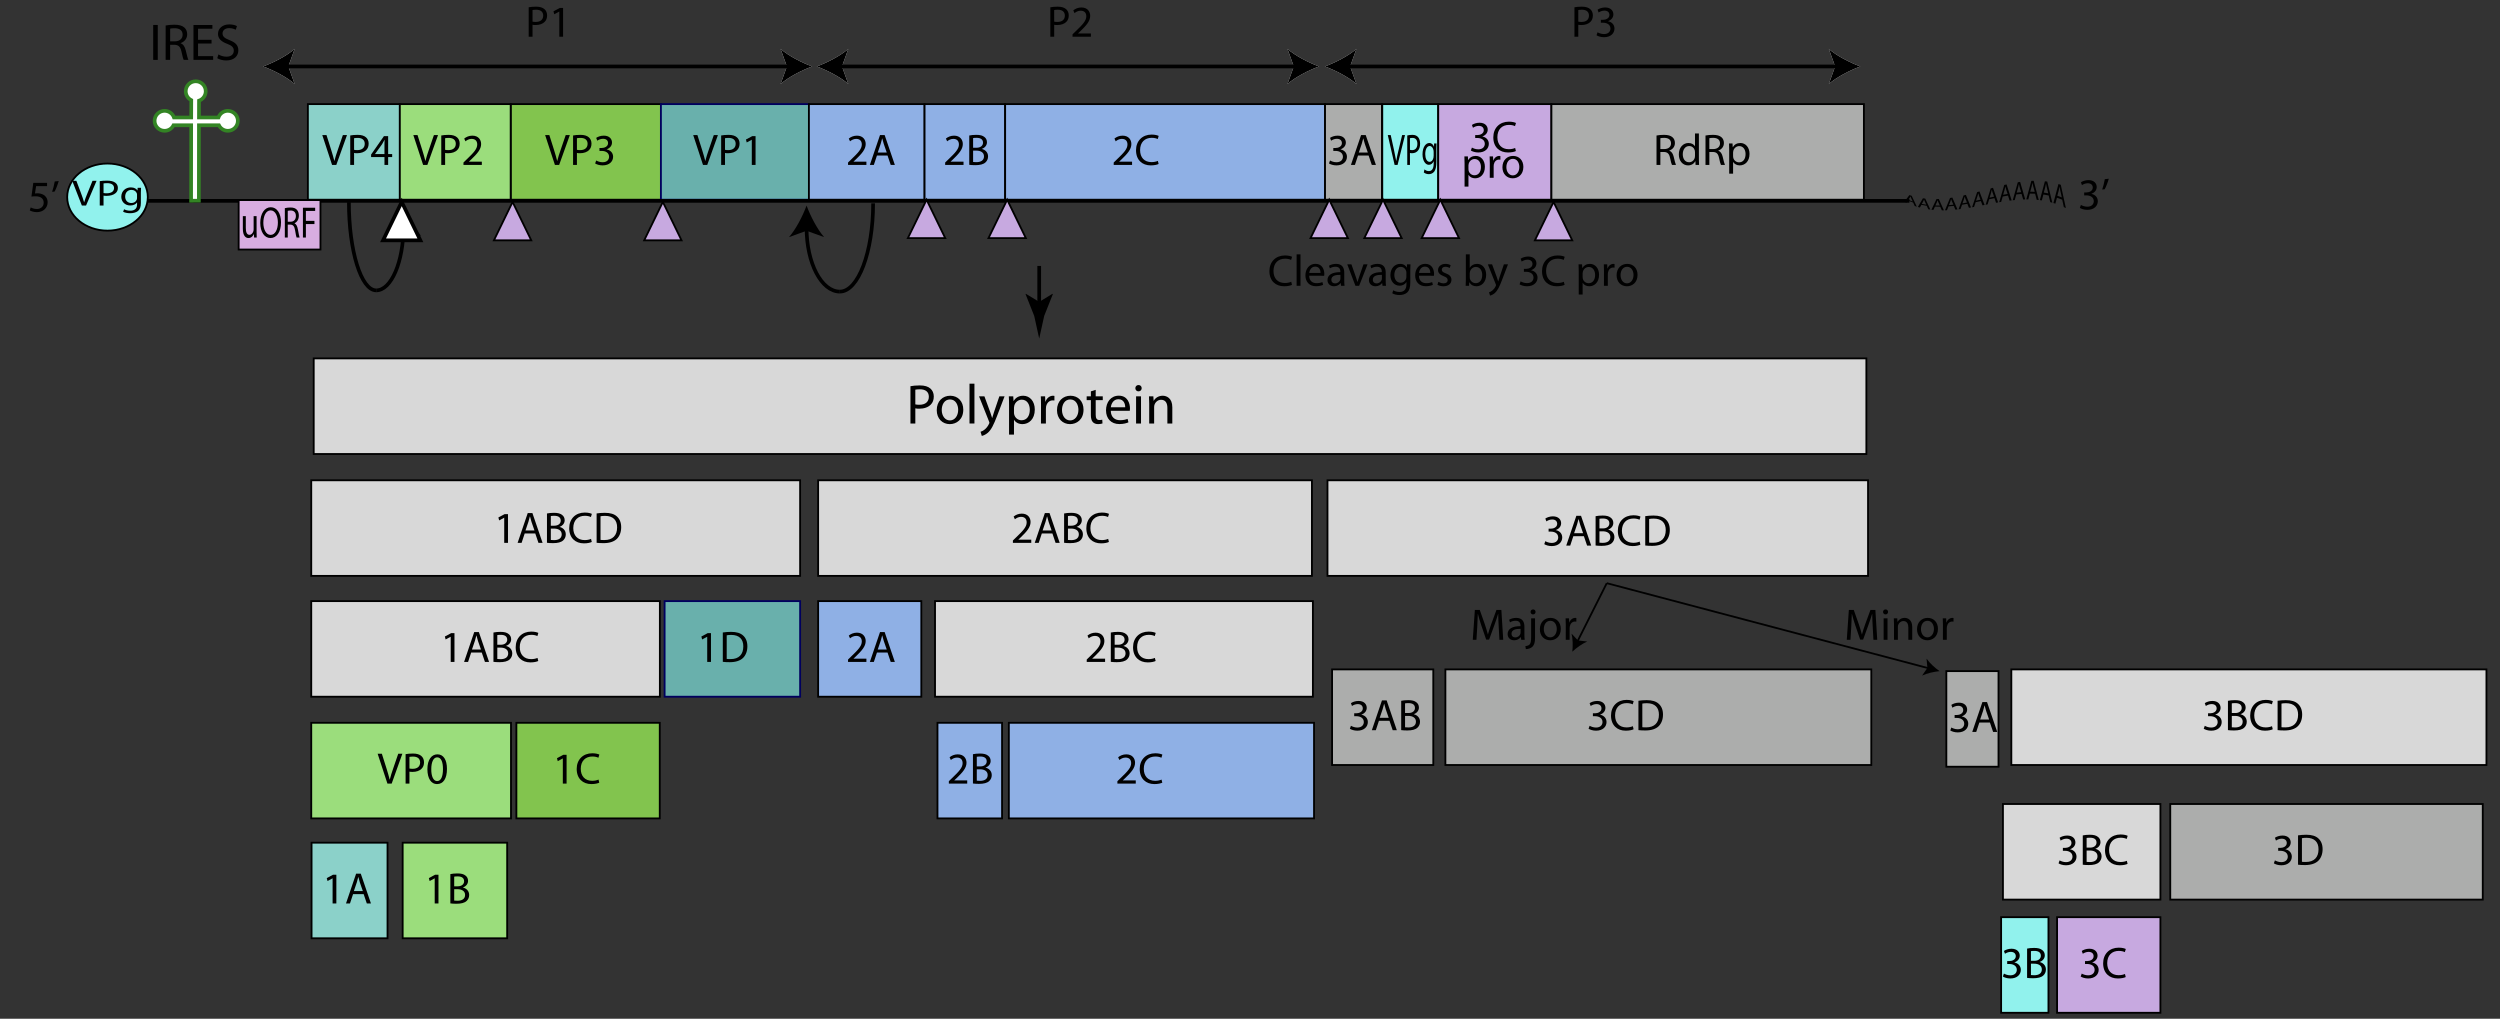<svg version="1.1" id="enterovirus_genome" xmlns="http://www.w3.org/2000/svg" xmlns:xlink="http://www.w3.org/1999/xlink" x="0px" y="0px" viewBox="0 0 677.333 276" enable-background="new 0 0 677.333 276" xml:space="preserve" class="inline_svg">
<rect x="0" y="0" width="677.333" height="276" fill="#333333" stroke="none"/>
<rect x="84.994" y="97.103" fill="#D8D8D8" stroke="#000000" stroke-width="0.5" width="420.667" height="25.903"/>
<g id="uniprot:P03300">
	
	
	
	
	
	
	
	
	
	
	
	
	
	
	
	
	
	
	
	
	
	
	
	
	
	
	
	
	
<a href="https://www.uniprot.org/uniprotkb/P03300/entry" target="_blank"><title/><g id="VPG">
		<g id="highlight:enterovirus_virion:VPG">
			<g id="css:colorshift_4_" class="colorshift">
				<g id="Layer_22">
					<rect x="374.504" y="28.206" fill="#91F2ED" stroke="#000000" stroke-width="0.5" width="15.157" height="25.902"/>
					<ellipse fill="#91F2ED" stroke="#000000" stroke-width="0.5" cx="29.125" cy="53.398" rx="10.923" ry="9.09"/>
					<rect x="542.17" y="248.496" fill="#91F2ED" stroke="#000000" stroke-width="0.5" width="12.824" height="25.902"/>
				</g>
			</g>
		</g>
	</g><g id="VP4">
		<g id="highlight:enterovirus_virion:VP4">
			<g id="css:colorshift_3_" class="colorshift">
				<g id="Layer_13">
					<rect x="83.41" y="28.206" fill="#8BD1C9" stroke="#000000" stroke-width="0.5" width="24.917" height="25.902"/>
					<rect x="84.41" y="228.312" fill="#8BD1C9" stroke="#000000" stroke-width="0.5" width="20.584" height="25.902"/>
				</g>
			</g>
		</g>
	</g><g id="VP3">
		<g id="highlight:enterovirus_virion:VP3">
			<g id="css:colorshift_2_" class="colorshift">
				<g id="Layer_5">
					<rect x="138.358" y="28.206" fill="#82C44E" stroke="#000000" stroke-width="0.5" width="40.704" height="25.902"/>
					<rect x="139.905" y="195.83" fill="#82C44E" stroke="#000000" stroke-width="0.5" width="38.847" height="25.902"/>
				</g>
			</g>
		</g>
	</g><g id="VP2">
		<g id="highlight:enterovirus_virion:VP2">
			<g id="css:colorshift_1_" class="colorshift">
				<g id="Layer_9">
					<rect x="108.328" y="28.206" fill="#9BDD7C" stroke="#000000" stroke-width="0.5" width="30.031" height="25.902"/>
					<rect x="109.094" y="228.312" fill="#9BDD7C" stroke="#000000" stroke-width="0.5" width="28.317" height="25.902"/>
				</g>
			</g>
		</g>
	</g><g id="VP1">
		<g id="highlight:enterovirus_virion:VP1">
			<g id="css:colorshift" class="colorshift">
				<g id="Layer_18">
					<rect x="179.063" y="28.206" fill="#69B0AC" stroke="#00005E" stroke-width="0.5" width="40.098" height="25.902"/>
					<rect x="180.063" y="162.863" fill="#69B0AC" stroke="#00005E" stroke-width="0.5" width="36.719" height="25.902"/>
				</g>
			</g>
		</g>
	</g><rect x="84.327" y="130.125" fill="#D8D8D8" stroke="#000000" stroke-width="0.5" width="132.454" height="25.902"/><rect x="84.327" y="162.863" fill="#D8D8D8" stroke="#000000" stroke-width="0.5" width="94.454" height="25.902"/><rect x="360.904" y="181.363" fill="#ACADAC" stroke="#000000" stroke-width="0.5" width="27.422" height="25.902"/><rect x="391.603" y="181.363" fill="#ACADAC" stroke="#000000" stroke-width="0.5" width="115.392" height="25.902"/><rect x="84.327" y="195.83" fill="#9BDD7C" stroke="#000000" stroke-width="0.5" width="54.121" height="25.902"/><rect x="253.994" y="195.83" fill="#8FB0E5" stroke="#000000" stroke-width="0.5" width="17.5" height="25.902"/><g>
		<rect x="273.328" y="195.83" fill="#8FB0E5" stroke="#000000" stroke-width="0.5" width="82.689" height="25.902"/>
	</g><rect x="542.662" y="217.83" fill="#D8D8D8" stroke="#000000" stroke-width="0.5" width="42.665" height="25.902"/><rect x="587.995" y="217.83" fill="#ACADAC" stroke="#000000" stroke-width="0.5" width="84.666" height="25.902"/><rect x="527.329" y="181.83" fill="#ACADAC" stroke="#000000" stroke-width="0.5" width="14.133" height="25.902"/><rect x="221.66" y="130.125" fill="#D8D8D8" stroke="#000000" stroke-width="0.5" width="133.787" height="25.902"/><rect x="253.328" y="162.863" fill="#D8D8D8" stroke="#000000" stroke-width="0.5" width="102.379" height="25.902"/><rect x="359.66" y="130.125" fill="#D8D8D8" stroke="#000000" stroke-width="0.5" width="146.454" height="25.902"/><rect x="557.329" y="248.496" fill="#C7A9E0" stroke="#000000" stroke-width="0.5" width="27.998" height="25.902"/><rect x="221.661" y="162.863" fill="#8FB0E5" stroke="#000000" stroke-width="0.5" width="27.954" height="25.902"/><rect x="544.937" y="181.363" fill="#D8D8D8" stroke="#000000" stroke-width="0.5" width="128.724" height="25.902"/><line fill="none" stroke="#000000" x1="39.861" y1="54.418" x2="517.326" y2="54.418"/><rect x="219.16" y="28.206" fill="#8FB0E5" stroke="#000000" stroke-width="0.5" width="31.334" height="25.902"/><rect x="250.494" y="28.206" fill="#8FB0E5" stroke="#000000" stroke-width="0.5" width="21.834" height="25.902"/><g>
		<rect x="272.328" y="28.206" fill="#8FB0E5" stroke="#000000" stroke-width="0.5" width="86.668" height="25.902"/>
	</g><rect x="389.662" y="28.206" fill="#C7A9E0" stroke="#000000" stroke-width="0.5" width="30.667" height="25.902"/><rect x="420.329" y="28.206" fill="#ACADAC" stroke="#000000" stroke-width="0.5" width="84.666" height="25.902"/><rect x="358.996" y="28.206" fill="#ACADAC" stroke="#000000" stroke-width="0.5" width="15.417" height="25.902"/><rect x="64.66" y="54.206" fill="#D8ADE0" stroke="#000000" stroke-width="0.5" width="22.167" height="13.402"/></a></g>
<g id="Layer_14">
	<g>
		<path d="M350.042,77.176c-0.372,0.192-1.151,0.384-2.135,0.384c-2.279,0-3.982-1.439-3.982-4.102c0-2.542,1.715-4.246,4.222-4.246&#10;&#9;&#9;&#9;c0.995,0,1.644,0.216,1.919,0.36l-0.264,0.852c-0.384-0.192-0.947-0.336-1.619-0.336c-1.895,0-3.154,1.211-3.154,3.334&#10;&#9;&#9;&#9;c0,1.991,1.14,3.25,3.095,3.25c0.647,0,1.295-0.132,1.715-0.336L350.042,77.176z"/>
		<path d="M351.292,68.913h1.055v8.515h-1.055V68.913z"/>
		<path d="M354.7,74.706c0.023,1.427,0.923,2.015,1.979,2.015c0.756,0,1.224-0.132,1.607-0.288l0.191,0.744&#10;&#9;&#9;&#9;c-0.372,0.168-1.02,0.372-1.942,0.372c-1.775,0-2.854-1.188-2.854-2.927c0-1.763,1.043-3.142,2.734-3.142&#10;&#9;&#9;&#9;c1.895,0,2.387,1.667,2.387,2.734c0,0.216-0.012,0.384-0.036,0.504L354.7,74.706z M357.782,73.95&#10;&#9;&#9;&#9;c0.012-0.66-0.276-1.715-1.451-1.715c-1.079,0-1.535,0.984-1.619,1.715H357.782z"/>
		<path d="M364.201,76.037c0,0.503,0.024,0.995,0.084,1.391h-0.947l-0.096-0.731h-0.036c-0.312,0.456-0.947,0.863-1.775,0.863&#10;&#9;&#9;&#9;c-1.175,0-1.774-0.828-1.774-1.667c0-1.403,1.247-2.171,3.49-2.159v-0.12c0-0.479-0.132-1.355-1.319-1.343&#10;&#9;&#9;&#9;c-0.552,0-1.115,0.156-1.523,0.432l-0.24-0.708c0.48-0.3,1.188-0.503,1.919-0.503c1.787,0,2.219,1.211,2.219,2.375V76.037z&#10;&#9;&#9;&#9; M363.169,74.466c-1.151-0.024-2.458,0.18-2.458,1.307c0,0.696,0.455,1.008,0.983,1.008c0.768,0,1.259-0.48,1.427-0.972&#10;&#9;&#9;&#9;c0.036-0.108,0.048-0.228,0.048-0.336V74.466z"/>
		<path d="M366.148,71.624l1.14,3.25c0.191,0.54,0.348,1.02,0.468,1.499h0.036c0.132-0.479,0.3-0.959,0.491-1.499l1.128-3.25h1.103&#10;&#9;&#9;&#9;l-2.278,5.805h-1.008l-2.206-5.805H366.148z"/>
		<path d="M375.433,76.037c0,0.503,0.024,0.995,0.084,1.391h-0.947l-0.096-0.731h-0.036c-0.312,0.456-0.947,0.863-1.775,0.863&#10;&#9;&#9;&#9;c-1.175,0-1.774-0.828-1.774-1.667c0-1.403,1.247-2.171,3.49-2.159v-0.12c0-0.479-0.132-1.355-1.319-1.343&#10;&#9;&#9;&#9;c-0.552,0-1.115,0.156-1.523,0.432l-0.24-0.708c0.48-0.3,1.188-0.503,1.919-0.503c1.787,0,2.219,1.211,2.219,2.375V76.037z&#10;&#9;&#9;&#9; M374.402,74.466c-1.151-0.024-2.458,0.18-2.458,1.307c0,0.696,0.455,1.008,0.983,1.008c0.768,0,1.259-0.48,1.427-0.972&#10;&#9;&#9;&#9;c0.036-0.108,0.048-0.228,0.048-0.336V74.466z"/>
		<path d="M382.093,76.577c0,1.343-0.276,2.147-0.827,2.663c-0.576,0.516-1.392,0.696-2.123,0.696c-0.696,0-1.464-0.168-1.932-0.48&#10;&#9;&#9;&#9;l0.265-0.815c0.384,0.252,0.983,0.468,1.703,0.468c1.079,0,1.87-0.564,1.87-2.039v-0.636h-0.023&#10;&#9;&#9;&#9;c-0.312,0.54-0.947,0.972-1.847,0.972c-1.439,0-2.471-1.223-2.471-2.842c0-1.967,1.283-3.07,2.626-3.07&#10;&#9;&#9;&#9;c1.008,0,1.548,0.516,1.812,0.995h0.023l0.036-0.863h0.936c-0.036,0.408-0.048,0.875-0.048,1.583V76.577z M381.038,73.902&#10;&#9;&#9;&#9;c0-0.168-0.012-0.324-0.06-0.468c-0.192-0.624-0.696-1.127-1.476-1.127c-1.007,0-1.727,0.852-1.727,2.207&#10;&#9;&#9;&#9;c0,1.127,0.588,2.087,1.715,2.087c0.659,0,1.247-0.408,1.463-1.091c0.061-0.168,0.084-0.372,0.084-0.563V73.902z"/>
		<path d="M384.436,74.706c0.023,1.427,0.923,2.015,1.979,2.015c0.756,0,1.224-0.132,1.607-0.288l0.191,0.744&#10;&#9;&#9;&#9;c-0.372,0.168-1.02,0.372-1.942,0.372c-1.775,0-2.854-1.188-2.854-2.927c0-1.763,1.043-3.142,2.734-3.142&#10;&#9;&#9;&#9;c1.895,0,2.387,1.667,2.387,2.734c0,0.216-0.012,0.384-0.036,0.504L384.436,74.706z M387.518,73.95&#10;&#9;&#9;&#9;c0.012-0.66-0.276-1.715-1.451-1.715c-1.079,0-1.535,0.984-1.619,1.715H387.518z"/>
		<path d="M389.704,76.361c0.324,0.192,0.876,0.408,1.403,0.408c0.756,0,1.115-0.372,1.115-0.863c0-0.504-0.3-0.78-1.067-1.068&#10;&#9;&#9;&#9;c-1.056-0.384-1.547-0.947-1.547-1.643c0-0.935,0.768-1.703,2.003-1.703c0.588,0,1.104,0.156,1.415,0.359l-0.252,0.756&#10;&#9;&#9;&#9;c-0.228-0.132-0.647-0.336-1.188-0.336c-0.623,0-0.959,0.36-0.959,0.792c0,0.492,0.336,0.708,1.091,0.996&#10;&#9;&#9;&#9;c0.996,0.372,1.523,0.875,1.523,1.751c0,1.031-0.804,1.751-2.159,1.751c-0.635,0-1.223-0.168-1.631-0.408L389.704,76.361z"/>
		<path d="M397.144,68.913h1.055v3.634h0.024c0.372-0.647,1.043-1.055,1.979-1.055c1.439,0,2.447,1.199,2.447,2.95&#10;&#9;&#9;&#9;c0,2.087-1.319,3.118-2.615,3.118c-0.839,0-1.499-0.324-1.942-1.091h-0.024l-0.06,0.959h-0.912&#10;&#9;&#9;&#9;c0.036-0.396,0.049-0.983,0.049-1.499V68.913z M398.199,75.102c0,0.132,0.013,0.264,0.036,0.384&#10;&#9;&#9;&#9;c0.204,0.731,0.828,1.235,1.583,1.235c1.115,0,1.764-0.899,1.764-2.231c0-1.175-0.6-2.171-1.728-2.171&#10;&#9;&#9;&#9;c-0.72,0-1.392,0.504-1.595,1.295c-0.036,0.132-0.061,0.276-0.061,0.444V75.102z"/>
		<path d="M404.26,71.624l1.259,3.43c0.144,0.384,0.288,0.839,0.384,1.187h0.024c0.107-0.348,0.228-0.792,0.371-1.211l1.151-3.406&#10;&#9;&#9;&#9;h1.115l-1.583,4.138c-0.755,1.991-1.271,3.01-1.99,3.646c-0.528,0.444-1.032,0.624-1.296,0.671l-0.264-0.887&#10;&#9;&#9;&#9;c0.264-0.072,0.611-0.24,0.924-0.516c0.288-0.228,0.636-0.635,0.888-1.175c0.048-0.108,0.084-0.18,0.084-0.251&#10;&#9;&#9;&#9;c0-0.06-0.024-0.144-0.084-0.264l-2.135-5.361H404.26z"/>
		<path d="M411.988,76.229c0.3,0.18,0.983,0.479,1.727,0.479c1.344,0,1.775-0.852,1.763-1.511c-0.012-1.091-0.995-1.559-2.015-1.559&#10;&#9;&#9;&#9;h-0.588v-0.792h0.588c0.768,0,1.739-0.396,1.739-1.319c0-0.624-0.396-1.175-1.367-1.175c-0.624,0-1.224,0.276-1.56,0.516&#10;&#9;&#9;&#9;l-0.287-0.768c0.419-0.3,1.211-0.6,2.051-0.6c1.535,0,2.23,0.912,2.23,1.859c0,0.816-0.492,1.5-1.439,1.847v0.024&#10;&#9;&#9;&#9;c0.96,0.18,1.739,0.899,1.739,1.991c0,1.248-0.983,2.339-2.843,2.339c-0.875,0-1.643-0.276-2.026-0.528L411.988,76.229z"/>
		<path d="M423.901,77.176c-0.372,0.192-1.151,0.384-2.135,0.384c-2.279,0-3.982-1.439-3.982-4.102c0-2.542,1.715-4.246,4.222-4.246&#10;&#9;&#9;&#9;c0.995,0,1.644,0.216,1.919,0.36l-0.264,0.852c-0.384-0.192-0.947-0.336-1.619-0.336c-1.895,0-3.154,1.211-3.154,3.334&#10;&#9;&#9;&#9;c0,1.991,1.14,3.25,3.095,3.25c0.647,0,1.295-0.132,1.715-0.336L423.901,77.176z"/>
		<path d="M427.732,73.519c0-0.744-0.013-1.343-0.049-1.895h0.948l0.06,0.995h0.024c0.419-0.719,1.115-1.127,2.051-1.127&#10;&#9;&#9;&#9;c1.415,0,2.471,1.187,2.471,2.95c0,2.087-1.283,3.118-2.639,3.118c-0.78,0-1.439-0.336-1.787-0.912h-0.024v3.154h-1.055V73.519z&#10;&#9;&#9;&#9; M428.787,75.065c0,0.144,0.013,0.3,0.048,0.432c0.181,0.732,0.828,1.235,1.571,1.235c1.115,0,1.764-0.911,1.764-2.243&#10;&#9;&#9;&#9;c0-1.163-0.6-2.159-1.716-2.159c-0.719,0-1.403,0.504-1.606,1.295c-0.024,0.144-0.061,0.3-0.061,0.432V75.065z"/>
		<path d="M434.572,73.435c0-0.684-0.012-1.271-0.048-1.811h0.923l0.048,1.139h0.036c0.265-0.779,0.912-1.271,1.619-1.271&#10;&#9;&#9;&#9;c0.108,0,0.192,0.012,0.288,0.036v0.983c-0.12-0.012-0.228-0.024-0.372-0.024c-0.743,0-1.271,0.564-1.415,1.343&#10;&#9;&#9;&#9;c-0.023,0.156-0.036,0.324-0.036,0.504v3.094h-1.055L434.572,73.435z"/>
		<path d="M440.775,77.56c-1.56,0-2.782-1.151-2.782-2.986c0-1.943,1.283-3.082,2.878-3.082c1.667,0,2.795,1.211,2.795,2.974&#10;&#9;&#9;&#9;c0,2.159-1.499,3.094-2.879,3.094H440.775z M440.811,76.769c1.007,0,1.763-0.947,1.763-2.267c0-0.983-0.491-2.219-1.739-2.219&#10;&#9;&#9;&#9;c-1.235,0-1.774,1.151-1.774,2.254c0,1.271,0.72,2.231,1.739,2.231H440.811z"/>
	</g>
	<g>
		<g>
			<line fill="none" stroke="#000000" stroke-width="0.5" x1="435.325" y1="158.002" x2="427.346" y2="173.867"/>
			<g>
				<path d="M425.991,176.563c0.167-1.505,0.155-3.483-0.204-4.887l1.737,1.837l2.512,0.3&#10;&#9;&#9;&#9;&#9;&#9;C428.695,174.361,427.099,175.531,425.991,176.563z"/>
			</g>
		</g>
	</g>
	<g>
		<g>
			<line fill="none" stroke="#000000" stroke-width="0.5" x1="435.325" y1="158.002" x2="522.577" y2="181.068"/>
			<g>
				<path d="M525.495,181.839c-1.508,0.146-3.441,0.565-4.74,1.207l1.44-2.079l-0.225-2.519&#10;&#9;&#9;&#9;&#9;&#9;C522.783,179.648,524.256,180.967,525.495,181.839z"/>
			</g>
		</g>
	</g>
	<g>
		<path d="M406.049,169.79c-0.06-1.128-0.132-2.495-0.132-3.49h-0.024c-0.287,0.936-0.611,1.955-1.019,3.07l-1.428,3.922h-0.791&#10;&#9;&#9;&#9;l-1.319-3.85c-0.384-1.151-0.696-2.184-0.924-3.143h-0.024c-0.023,1.008-0.084,2.351-0.155,3.574l-0.216,3.466h-0.996l0.564-8.084&#10;&#9;&#9;&#9;h1.331l1.379,3.91c0.336,0.995,0.6,1.883,0.815,2.723h0.024c0.216-0.815,0.504-1.703,0.863-2.723l1.439-3.91h1.331l0.504,8.084&#10;&#9;&#9;&#9;h-1.031L406.049,169.79z"/>
		<path d="M413.01,171.948c0,0.504,0.024,0.996,0.084,1.392h-0.947l-0.096-0.731h-0.036c-0.312,0.456-0.947,0.863-1.775,0.863&#10;&#9;&#9;&#9;c-1.175,0-1.774-0.827-1.774-1.667c0-1.403,1.247-2.171,3.49-2.159v-0.119c0-0.48-0.132-1.355-1.319-1.344&#10;&#9;&#9;&#9;c-0.552,0-1.115,0.156-1.523,0.432l-0.24-0.707c0.48-0.3,1.188-0.504,1.919-0.504c1.787,0,2.219,1.211,2.219,2.374V171.948z&#10;&#9;&#9;&#9; M411.979,170.377c-1.151-0.024-2.458,0.18-2.458,1.307c0,0.695,0.455,1.008,0.983,1.008c0.768,0,1.259-0.479,1.427-0.972&#10;&#9;&#9;&#9;c0.036-0.108,0.048-0.228,0.048-0.336V170.377z"/>
		<path d="M413.278,175.042c0.492-0.036,0.899-0.168,1.151-0.443c0.288-0.324,0.408-0.792,0.408-2.184v-4.881h1.055v5.289&#10;&#9;&#9;&#9;c0,1.127-0.18,1.858-0.695,2.387c-0.468,0.468-1.235,0.659-1.799,0.659L413.278,175.042z M415.34,166.467&#10;&#9;&#9;&#9;c-0.396,0-0.659-0.312-0.659-0.684s0.275-0.672,0.684-0.672s0.672,0.3,0.672,0.672s-0.252,0.684-0.684,0.684H415.34z"/>
		<path d="M419.984,173.471c-1.56,0-2.782-1.151-2.782-2.986c0-1.943,1.283-3.082,2.878-3.082c1.667,0,2.795,1.211,2.795,2.975&#10;&#9;&#9;&#9;c0,2.158-1.499,3.094-2.879,3.094H419.984z M420.02,172.68c1.007,0,1.763-0.948,1.763-2.268c0-0.983-0.491-2.219-1.739-2.219&#10;&#9;&#9;&#9;c-1.235,0-1.774,1.151-1.774,2.255c0,1.271,0.72,2.231,1.739,2.231H420.02z"/>
		<path d="M424.221,169.345c0-0.684-0.012-1.271-0.048-1.811h0.923l0.048,1.14h0.036c0.264-0.78,0.912-1.271,1.619-1.271&#10;&#9;&#9;&#9;c0.108,0,0.192,0.012,0.288,0.036v0.983c-0.12-0.013-0.228-0.024-0.372-0.024c-0.743,0-1.271,0.563-1.415,1.344&#10;&#9;&#9;&#9;c-0.023,0.155-0.036,0.323-0.036,0.503v3.095h-1.055L424.221,169.345z"/>
	</g>
	<g>
		<path d="M507.381,169.79c-0.06-1.128-0.132-2.495-0.132-3.49h-0.024c-0.287,0.936-0.611,1.955-1.019,3.07l-1.428,3.922h-0.791&#10;&#9;&#9;&#9;l-1.319-3.85c-0.384-1.151-0.696-2.184-0.924-3.143h-0.024c-0.023,1.008-0.084,2.351-0.155,3.574l-0.216,3.466h-0.996l0.564-8.084&#10;&#9;&#9;&#9;h1.331l1.379,3.91c0.336,0.995,0.6,1.883,0.815,2.723h0.024c0.216-0.815,0.504-1.703,0.863-2.723l1.439-3.91h1.331l0.504,8.084&#10;&#9;&#9;&#9;h-1.031L507.381,169.79z"/>
		<path d="M510.84,166.467c-0.396,0-0.659-0.312-0.659-0.684s0.275-0.672,0.684-0.672c0.407,0,0.672,0.3,0.672,0.672&#10;&#9;&#9;&#9;s-0.265,0.684-0.684,0.684H510.84z M510.337,173.339v-5.805h1.055v5.805H510.337z"/>
		<path d="M513.145,169.106c0-0.612-0.013-1.092-0.049-1.571h0.936l0.061,0.947h0.023c0.288-0.54,0.96-1.079,1.919-1.079&#10;&#9;&#9;&#9;c0.804,0,2.051,0.479,2.051,2.471v3.466h-1.055v-3.346c0-0.936-0.349-1.728-1.344-1.728c-0.684,0-1.224,0.492-1.415,1.079&#10;&#9;&#9;&#9;c-0.048,0.132-0.072,0.324-0.072,0.492v3.502h-1.055V169.106z"/>
		<path d="M522.167,173.471c-1.56,0-2.782-1.151-2.782-2.986c0-1.943,1.283-3.082,2.878-3.082c1.667,0,2.795,1.211,2.795,2.975&#10;&#9;&#9;&#9;c0,2.158-1.499,3.094-2.879,3.094H522.167z M522.204,172.68c1.007,0,1.763-0.948,1.763-2.268c0-0.983-0.491-2.219-1.739-2.219&#10;&#9;&#9;&#9;c-1.235,0-1.774,1.151-1.774,2.255c0,1.271,0.72,2.231,1.739,2.231H522.204z"/>
		<path d="M526.405,169.345c0-0.684-0.012-1.271-0.048-1.811h0.923l0.048,1.14h0.036c0.264-0.78,0.912-1.271,1.619-1.271&#10;&#9;&#9;&#9;c0.108,0,0.192,0.012,0.288,0.036v0.983c-0.12-0.013-0.228-0.024-0.372-0.024c-0.743,0-1.271,0.563-1.415,1.344&#10;&#9;&#9;&#9;c-0.023,0.155-0.036,0.323-0.036,0.503v3.095h-1.055L526.405,169.345z"/>
	</g>
	<g>
		<path d="M89.968,44.679l-2.65-8.083h1.14l1.259,3.982c0.336,1.091,0.636,2.087,0.863,3.022h0.024&#10;&#9;&#9;&#9;c0.228-0.936,0.552-1.955,0.924-3.011l1.367-3.994h1.115l-2.891,8.083H89.968z"/>
		<path d="M94.889,36.704c0.504-0.096,1.164-0.168,2.003-0.168c1.032,0,1.787,0.24,2.268,0.672c0.443,0.384,0.719,0.971,0.719,1.69&#10;&#9;&#9;&#9;c0,0.732-0.216,1.308-0.636,1.728c-0.551,0.588-1.451,0.888-2.47,0.888c-0.313,0-0.601-0.013-0.84-0.072v3.238h-1.044V36.704z&#10;&#9;&#9;&#9; M95.933,40.589c0.228,0.06,0.527,0.084,0.863,0.084c1.271,0,2.027-0.624,2.027-1.715c0-1.08-0.756-1.595-1.907-1.595&#10;&#9;&#9;&#9;c-0.456,0-0.804,0.048-0.983,0.084V40.589z"/>
		<path d="M104.164,44.679v-2.123h-3.622v-0.684l3.479-4.989h1.14v4.857h1.091v0.815h-1.091v2.123H104.164z M104.164,41.741v-2.614&#10;&#9;&#9;&#9;c0-0.408,0.012-0.816,0.036-1.224h-0.036c-0.239,0.456-0.432,0.792-0.647,1.163l-1.907,2.651v0.023H104.164z"/>
	</g>
	<g>
		<path d="M69.518,62.779c0,0.6,0.009,1.127,0.036,1.583h-0.711l-0.046-0.947h-0.018c-0.201,0.468-0.675,1.079-1.46,1.079&#10;&#9;&#9;&#9;c-0.693,0-1.524-0.516-1.524-2.542v-3.394h0.803v3.202c0,1.104,0.265,1.859,0.985,1.859c0.538,0,0.913-0.492,1.059-0.971&#10;&#9;&#9;&#9;c0.045-0.144,0.073-0.336,0.073-0.54v-3.55h0.803V62.779z"/>
		<path d="M73.28,64.494c-1.633,0-2.765-1.655-2.765-4.102c0-2.567,1.204-4.246,2.847-4.246c1.688,0,2.774,1.691,2.774,4.089&#10;&#9;&#9;&#9;c0,2.771-1.287,4.258-2.847,4.258H73.28z M73.317,63.642c1.259,0,1.971-1.523,1.971-3.358c0-1.607-0.639-3.286-1.961-3.286&#10;&#9;&#9;&#9;c-1.323,0-1.98,1.619-1.98,3.37c0,1.703,0.712,3.274,1.962,3.274H73.317z"/>
		<path d="M77.171,56.398c0.401-0.108,0.985-0.18,1.524-0.18c0.849,0,1.405,0.216,1.789,0.672c0.301,0.348,0.483,0.899,0.483,1.535&#10;&#9;&#9;&#9;c0,1.055-0.52,1.763-1.159,2.051v0.036c0.465,0.216,0.748,0.792,0.903,1.631c0.201,1.127,0.347,1.907,0.465,2.219h-0.821&#10;&#9;&#9;&#9;c-0.1-0.228-0.237-0.923-0.401-1.931c-0.183-1.115-0.52-1.535-1.241-1.571h-0.748v3.502h-0.794V56.398z M77.965,60.068h0.812&#10;&#9;&#9;&#9;c0.849,0,1.387-0.612,1.387-1.535c0-1.043-0.575-1.5-1.415-1.5c-0.383,0-0.648,0.048-0.785,0.096V60.068z"/>
		<path d="M82.074,56.278h3.312v0.875h-2.509v2.687h2.318v0.863h-2.318v3.658h-0.803V56.278z"/>
	</g>
	<g>
		<path d="M143.237,1.974c0.503-0.096,1.163-0.168,2.003-0.168c1.031,0,1.787,0.24,2.267,0.672c0.444,0.384,0.72,0.971,0.72,1.691&#10;&#9;&#9;&#9;c0,0.731-0.216,1.307-0.636,1.727c-0.552,0.587-1.451,0.887-2.471,0.887c-0.312,0-0.6-0.012-0.839-0.072v3.238h-1.043V1.974z&#10;&#9;&#9;&#9; M144.281,5.859c0.228,0.06,0.527,0.084,0.863,0.084c1.271,0,2.027-0.624,2.027-1.715c0-1.08-0.755-1.595-1.907-1.595&#10;&#9;&#9;&#9;c-0.456,0-0.804,0.048-0.983,0.084V5.859z"/>
		<path d="M151.54,3.137h-0.024l-1.355,0.731l-0.204-0.804l1.703-0.912h0.9v7.796h-1.02V3.137z"/>
	</g>
	<g>
		<path d="M284.571,1.975c0.503-0.096,1.163-0.168,2.003-0.168c1.031,0,1.787,0.24,2.267,0.672c0.444,0.384,0.72,0.971,0.72,1.691&#10;&#9;&#9;&#9;c0,0.731-0.216,1.307-0.636,1.727c-0.552,0.587-1.451,0.887-2.471,0.887c-0.312,0-0.6-0.012-0.839-0.072V9.95h-1.043V1.975z&#10;&#9;&#9;&#9; M285.614,5.86c0.228,0.06,0.527,0.084,0.863,0.084c1.271,0,2.027-0.624,2.027-1.715c0-1.08-0.755-1.595-1.907-1.595&#10;&#9;&#9;&#9;c-0.456,0-0.804,0.048-0.983,0.084V5.86z"/>
		<path d="M290.583,9.95V9.303l0.828-0.804c1.991-1.895,2.902-2.902,2.902-4.078c0-0.792-0.372-1.523-1.535-1.523&#10;&#9;&#9;&#9;c-0.708,0-1.295,0.36-1.655,0.66l-0.336-0.744c0.528-0.443,1.307-0.792,2.207-0.792c1.667,0,2.375,1.151,2.375,2.267&#10;&#9;&#9;&#9;c0,1.439-1.043,2.603-2.687,4.186l-0.612,0.576v0.024h3.49V9.95H290.583z"/>
	</g>
	<g>
		<path d="M426.57,1.974c0.504-0.096,1.164-0.168,2.003-0.168c1.032,0,1.787,0.24,2.268,0.672c0.443,0.384,0.719,0.971,0.719,1.691&#10;&#9;&#9;&#9;c0,0.731-0.216,1.307-0.636,1.727c-0.551,0.587-1.451,0.888-2.47,0.888c-0.313,0-0.601-0.012-0.84-0.072V9.95h-1.044V1.974z&#10;&#9;&#9;&#9; M427.614,5.86c0.228,0.06,0.527,0.084,0.863,0.084c1.271,0,2.027-0.624,2.027-1.715c0-1.08-0.756-1.595-1.907-1.595&#10;&#9;&#9;&#9;c-0.456,0-0.804,0.048-0.983,0.084V5.86z"/>
		<path d="M432.834,8.75c0.3,0.18,0.983,0.479,1.727,0.479c1.344,0,1.775-0.852,1.763-1.511c-0.012-1.091-0.995-1.559-2.015-1.559&#10;&#9;&#9;&#9;h-0.588V5.368h0.588c0.768,0,1.739-0.396,1.739-1.319c0-0.624-0.396-1.175-1.367-1.175c-0.624,0-1.224,0.276-1.56,0.516&#10;&#9;&#9;&#9;l-0.287-0.768c0.419-0.3,1.211-0.6,2.051-0.6c1.535,0,2.23,0.912,2.23,1.859c0,0.816-0.492,1.5-1.439,1.847v0.024&#10;&#9;&#9;&#9;c0.96,0.18,1.739,0.899,1.739,1.991c0,1.248-0.983,2.339-2.843,2.339c-0.875,0-1.643-0.276-2.026-0.528L432.834,8.75z"/>
	</g>
	<g>
		<g>
			<line fill="#FFFFFF" x1="77.328" y1="18.006" x2="213.994" y2="18.006"/>
			<path fill="#FFFFFF" d="M220.029,18.006c-2.84,1.054-6.363,2.852-8.547,4.755l1.72-4.755l-1.72-4.755&#10;&#9;&#9;&#9;&#9;C213.666,15.154,217.189,16.953,220.029,18.006z"/>
			<path fill="#FFFFFF" d="M71.292,18.006c2.84-1.054,6.363-2.852,8.547-4.755l-1.72,4.755l1.72,4.755&#10;&#9;&#9;&#9;&#9;C77.656,20.857,74.132,19.059,71.292,18.006z"/>
		</g>
		<g>
			<line fill="none" stroke="#000000" x1="77.328" y1="18.006" x2="213.994" y2="18.006"/>
			<path d="M220.029,18.006c-2.84,1.054-6.363,2.852-8.547,4.755l1.72-4.755l-1.72-4.755&#10;&#9;&#9;&#9;&#9;C213.666,15.154,217.189,16.953,220.029,18.006z"/>
			<path d="M71.292,18.006c2.84-1.054,6.363-2.852,8.547-4.755l-1.72,4.755l1.72,4.755C77.656,20.857,74.132,19.059,71.292,18.006z"/>
		</g>
	</g>
	<g>
		<g>
			<line fill="#FFFFFF" x1="227.328" y1="18.006" x2="351.328" y2="18.006"/>
			<path fill="#FFFFFF" d="M357.363,18.006c-2.84,1.054-6.363,2.852-8.547,4.755l1.72-4.755l-1.72-4.755&#10;&#9;&#9;&#9;&#9;C351,15.154,354.523,16.953,357.363,18.006z"/>
			<path fill="#FFFFFF" d="M221.292,18.006c2.84-1.054,6.363-2.852,8.547-4.755l-1.72,4.755l1.72,4.755&#10;&#9;&#9;&#9;&#9;C227.656,20.857,224.132,19.059,221.292,18.006z"/>
		</g>
		<g>
			<line fill="none" stroke="#000000" x1="227.328" y1="18.006" x2="351.328" y2="18.006"/>
			<path d="M357.363,18.006c-2.84,1.054-6.363,2.852-8.547,4.755l1.72-4.755l-1.72-4.755C351,15.154,354.523,16.953,357.363,18.006z&#10;&#9;&#9;&#9;&#9;"/>
			<path d="M221.292,18.006c2.84-1.054,6.363-2.852,8.547-4.755l-1.72,4.755l1.72,4.755&#10;&#9;&#9;&#9;&#9;C227.656,20.857,224.132,19.059,221.292,18.006z"/>
		</g>
	</g>
	<g>
		<g>
			<line fill="#FFFFFF" x1="364.995" y1="18.006" x2="497.995" y2="18.006"/>
			<path fill="#FFFFFF" d="M504.029,18.006c-2.839,1.054-6.363,2.852-8.546,4.755l1.719-4.755l-1.719-4.755&#10;&#9;&#9;&#9;&#9;C497.666,15.154,501.19,16.953,504.029,18.006z"/>
			<path fill="#FFFFFF" d="M358.959,18.006c2.84-1.054,6.364-2.852,8.547-4.755l-1.72,4.755l1.72,4.755&#10;&#9;&#9;&#9;&#9;C365.323,20.857,361.799,19.059,358.959,18.006z"/>
		</g>
		<g>
			<line fill="none" stroke="#000000" x1="364.995" y1="18.006" x2="497.995" y2="18.006"/>
			<path d="M504.029,18.006c-2.839,1.054-6.363,2.852-8.546,4.755l1.719-4.755l-1.719-4.755&#10;&#9;&#9;&#9;&#9;C497.666,15.154,501.19,16.953,504.029,18.006z"/>
			<path d="M358.959,18.006c2.84-1.054,6.364-2.852,8.547-4.755l-1.72,4.755l1.72,4.755&#10;&#9;&#9;&#9;&#9;C365.323,20.857,361.799,19.059,358.959,18.006z"/>
		</g>
	</g>
	<g>
		<path fill="none" stroke="#000000" d="M236.558,55.096c0,13.215-4.034,23.908-9.017,23.908"/>
		<g>
			<g>
				<path fill="none" stroke="#000000" d="M218.527,61.731c0,9.547,4.029,17.273,9.014,17.273"/>
				<path d="M218.527,55.696c1.054,2.84,2.852,6.363,4.755,8.547l-4.755-1.72l-4.755,1.72&#10;&#9;&#9;&#9;&#9;&#9;C215.675,62.059,217.474,58.536,218.527,55.696z"/>
			</g>
		</g>
	</g>
	<g>
		<path fill="none" stroke="#000000" d="M94.527,54.763c0,13.215,3.31,23.908,7.399,23.908"/>
		<g>
			<g>
				<path fill="none" stroke="#000000" d="M109.323,61.398c0,9.547-3.307,17.273-7.397,17.273"/>
				<path d="M109.323,55.363c1.054,2.84,2.852,6.363,4.755,8.547l-4.755-1.72l-4.755,1.72&#10;&#9;&#9;&#9;&#9;&#9;C106.471,61.726,108.27,58.203,109.323,55.363z"/>
			</g>
		</g>
	</g>
	<polygon fill="#C7A9E0" stroke="#000000" stroke-width="0.5" points="277.934,64.508 267.819,64.508 272.875,54.108 &#9;"/>
	<polygon fill="#C7A9E0" stroke="#000000" stroke-width="0.5" points="365.186,64.508 355.071,64.508 360.128,54.108 &#9;"/>
	<polygon fill="#C7A9E0" stroke="#000000" stroke-width="0.5" points="379.753,64.508 369.641,64.508 374.7,54.108 &#9;"/>
	<polygon fill="#C7A9E0" stroke="#000000" stroke-width="0.5" points="395.293,64.508 385.181,64.508 390.235,54.108 &#9;"/>
	<polygon fill="#C7A9E0" stroke="#000000" stroke-width="0.5" points="425.966,65.113 415.853,65.113 420.912,54.713 &#9;"/>
	<polygon fill="#C7A9E0" stroke="#000000" stroke-width="0.5" points="184.646,65.113 174.532,65.113 179.589,54.713 &#9;"/>
	<polygon fill="#C7A9E0" stroke="#000000" stroke-width="0.5" points="256.094,64.508 245.98,64.508 251.037,54.108 &#9;"/>
	<polygon fill="#FFFFFF" stroke="#000000" points="113.896,65.113 103.782,65.113 108.838,54.713 &#9;"/>
	<polygon fill="#C7A9E0" stroke="#000000" stroke-width="0.5" points="143.933,65.113 133.82,65.113 138.876,54.713 &#9;"/>
	<g>
		<path d="M190.464,44.679l-2.65-8.083h1.14l1.259,3.982c0.336,1.091,0.636,2.087,0.863,3.022h0.024&#10;&#9;&#9;&#9;c0.228-0.936,0.552-1.955,0.924-3.011l1.367-3.994h1.115l-2.891,8.083H190.464z"/>
		<path d="M195.385,36.704c0.504-0.096,1.164-0.168,2.003-0.168c1.032,0,1.787,0.24,2.268,0.672c0.443,0.384,0.719,0.971,0.719,1.69&#10;&#9;&#9;&#9;c0,0.732-0.216,1.308-0.636,1.728c-0.551,0.588-1.451,0.888-2.47,0.888c-0.313,0-0.601-0.013-0.84-0.072v3.238h-1.044V36.704z&#10;&#9;&#9;&#9; M196.429,40.589c0.228,0.06,0.527,0.084,0.863,0.084c1.271,0,2.027-0.624,2.027-1.715c0-1.08-0.756-1.595-1.907-1.595&#10;&#9;&#9;&#9;c-0.456,0-0.804,0.048-0.983,0.084V40.589z"/>
		<path d="M203.688,37.867h-0.023l-1.355,0.731l-0.204-0.803l1.703-0.912h0.899v7.796h-1.02V37.867z"/>
	</g>
	<g>
		<path d="M114.634,44.679l-2.65-8.083h1.14l1.259,3.982c0.336,1.091,0.636,2.087,0.863,3.022h0.024&#10;&#9;&#9;&#9;c0.228-0.936,0.552-1.955,0.924-3.011l1.367-3.994h1.115l-2.891,8.083H114.634z"/>
		<path d="M119.555,36.704c0.504-0.096,1.164-0.168,2.003-0.168c1.032,0,1.787,0.24,2.268,0.672c0.443,0.384,0.719,0.971,0.719,1.69&#10;&#9;&#9;&#9;c0,0.732-0.216,1.308-0.636,1.728c-0.551,0.588-1.451,0.888-2.47,0.888c-0.313,0-0.601-0.013-0.84-0.072v3.238h-1.044V36.704z&#10;&#9;&#9;&#9; M120.599,40.589c0.228,0.06,0.527,0.084,0.863,0.084c1.271,0,2.027-0.624,2.027-1.715c0-1.08-0.756-1.595-1.907-1.595&#10;&#9;&#9;&#9;c-0.456,0-0.804,0.048-0.983,0.084V40.589z"/>
		<path d="M125.567,44.679v-0.647l0.827-0.804c1.991-1.895,2.902-2.902,2.902-4.078c0-0.791-0.372-1.523-1.535-1.523&#10;&#9;&#9;&#9;c-0.707,0-1.295,0.36-1.655,0.66l-0.336-0.744c0.528-0.444,1.308-0.792,2.207-0.792c1.667,0,2.375,1.151,2.375,2.267&#10;&#9;&#9;&#9;c0,1.439-1.044,2.603-2.687,4.186l-0.611,0.576v0.023h3.489v0.876H125.567z"/>
	</g>
	<g>
		<path d="M398.792,39.98c0.299,0.18,0.982,0.479,1.727,0.479c1.344,0,1.775-0.852,1.762-1.511c-0.012-1.092-0.994-1.56-2.014-1.56&#10;&#9;&#9;&#9;h-0.588v-0.791h0.588c0.768,0,1.738-0.396,1.738-1.319c0-0.624-0.395-1.176-1.367-1.176c-0.623,0-1.223,0.276-1.559,0.516&#10;&#9;&#9;&#9;l-0.287-0.768c0.418-0.3,1.211-0.6,2.051-0.6c1.535,0,2.23,0.912,2.23,1.859c0,0.815-0.492,1.499-1.439,1.847v0.024&#10;&#9;&#9;&#9;c0.959,0.18,1.738,0.899,1.738,1.99c0,1.247-0.982,2.339-2.842,2.339c-0.875,0-1.643-0.275-2.027-0.527L398.792,39.98z"/>
		<path d="M410.704,40.927c-0.371,0.192-1.15,0.384-2.135,0.384c-2.279,0-3.982-1.439-3.982-4.102c0-2.542,1.715-4.246,4.223-4.246&#10;&#9;&#9;&#9;c0.994,0,1.643,0.216,1.918,0.36l-0.264,0.852c-0.383-0.192-0.947-0.336-1.619-0.336c-1.895,0-3.154,1.211-3.154,3.334&#10;&#9;&#9;&#9;c0,1.991,1.141,3.25,3.096,3.25c0.646,0,1.295-0.132,1.715-0.336L410.704,40.927z"/>
		<path d="M396.799,44.269c0-0.743-0.014-1.343-0.049-1.895h0.947l0.061,0.995h0.023c0.42-0.72,1.115-1.127,2.051-1.127&#10;&#9;&#9;&#9;c1.416,0,2.471,1.188,2.471,2.95c0,2.087-1.283,3.118-2.639,3.118c-0.779,0-1.439-0.336-1.787-0.911h-0.023v3.154h-1.055V44.269z&#10;&#9;&#9;&#9; M397.854,45.817c0,0.144,0.012,0.3,0.047,0.432c0.182,0.731,0.828,1.235,1.572,1.235c1.115,0,1.764-0.912,1.764-2.243&#10;&#9;&#9;&#9;c0-1.163-0.6-2.159-1.717-2.159c-0.719,0-1.402,0.504-1.605,1.296c-0.025,0.144-0.061,0.3-0.061,0.432V45.817z"/>
		<path d="M403.639,44.185c0-0.684-0.012-1.271-0.049-1.811h0.924l0.047,1.14h0.037c0.264-0.78,0.912-1.271,1.619-1.271&#10;&#9;&#9;&#9;c0.107,0,0.191,0.012,0.287,0.036v0.983c-0.119-0.013-0.227-0.024-0.371-0.024c-0.744,0-1.271,0.563-1.416,1.344&#10;&#9;&#9;&#9;c-0.023,0.155-0.035,0.323-0.035,0.503v3.095h-1.055L403.639,44.185z"/>
		<path d="M409.84,48.311c-1.559,0-2.781-1.151-2.781-2.986c0-1.943,1.283-3.082,2.877-3.082c1.668,0,2.795,1.211,2.795,2.975&#10;&#9;&#9;&#9;c0,2.158-1.498,3.094-2.879,3.094H409.84z M409.877,47.52c1.006,0,1.762-0.948,1.762-2.268c0-0.983-0.49-2.219-1.738-2.219&#10;&#9;&#9;&#9;c-1.236,0-1.775,1.151-1.775,2.255c0,1.271,0.721,2.231,1.738,2.231H409.877z"/>
	</g>
	<g>
		<path d="M360.352,43.48c0.3,0.18,0.983,0.479,1.727,0.479c1.344,0,1.775-0.852,1.762-1.511c-0.012-1.092-0.994-1.56-2.014-1.56&#10;&#9;&#9;&#9;h-0.588v-0.791h0.588c0.768,0,1.739-0.396,1.739-1.319c0-0.624-0.395-1.176-1.367-1.176c-0.624,0-1.223,0.276-1.559,0.516&#10;&#9;&#9;&#9;l-0.287-0.768c0.419-0.3,1.211-0.6,2.051-0.6c1.535,0,2.23,0.912,2.23,1.859c0,0.815-0.492,1.499-1.439,1.847v0.024&#10;&#9;&#9;&#9;c0.959,0.18,1.738,0.899,1.738,1.99c0,1.247-0.982,2.339-2.842,2.339c-0.875,0-1.643-0.275-2.027-0.527L360.352,43.48z"/>
		<path d="M367.934,42.136l-0.84,2.543h-1.078l2.746-8.083h1.26l2.758,8.083h-1.115l-0.863-2.543H367.934z M370.584,41.321&#10;&#9;&#9;&#9;l-0.803-2.326c-0.168-0.528-0.287-1.008-0.408-1.476h-0.035c-0.109,0.468-0.24,0.972-0.396,1.463l-0.791,2.339H370.584z"/>
	</g>
	<g>
		<path d="M377.845,44.679l-1.848-8.083h0.794l0.878,3.982c0.234,1.091,0.443,2.087,0.603,3.022h0.017&#10;&#9;&#9;&#9;c0.159-0.935,0.385-1.955,0.644-3.01l0.953-3.994h0.778l-2.016,8.083H377.845z"/>
		<path d="M381.274,36.704c0.351-0.096,0.811-0.168,1.396-0.168c0.719,0,1.246,0.24,1.58,0.672c0.31,0.384,0.502,0.971,0.502,1.691&#10;&#9;&#9;&#9;c0,0.731-0.15,1.307-0.443,1.727c-0.385,0.587-1.012,0.888-1.723,0.888c-0.218,0-0.418-0.012-0.585-0.072v3.238h-0.728V36.704z&#10;&#9;&#9;&#9; M382.001,40.589c0.158,0.06,0.367,0.084,0.602,0.084c0.887,0,1.413-0.624,1.413-1.715c0-1.08-0.526-1.595-1.329-1.595&#10;&#9;&#9;&#9;c-0.318,0-0.561,0.048-0.686,0.084V40.589z"/>
		<path d="M389.159,43.828c0,1.343-0.192,2.147-0.577,2.663c-0.401,0.516-0.97,0.696-1.479,0.696c-0.485,0-1.021-0.168-1.347-0.48&#10;&#9;&#9;&#9;l0.184-0.815c0.268,0.252,0.687,0.468,1.188,0.468c0.753,0,1.305-0.564,1.305-2.039v-0.636h-0.017&#10;&#9;&#9;&#9;c-0.218,0.54-0.661,0.972-1.288,0.972c-1.003,0-1.723-1.223-1.723-2.842c0-1.967,0.896-3.07,1.832-3.07&#10;&#9;&#9;&#9;c0.702,0,1.078,0.516,1.263,0.995h0.017l0.024-0.863h0.652c-0.025,0.408-0.033,0.875-0.033,1.583V43.828z M388.422,41.153&#10;&#9;&#9;&#9;c0-0.168-0.008-0.324-0.041-0.468c-0.134-0.624-0.485-1.127-1.029-1.127c-0.702,0-1.204,0.852-1.204,2.207&#10;&#9;&#9;&#9;c0,1.127,0.41,2.087,1.196,2.087c0.46,0,0.869-0.408,1.02-1.091c0.042-0.168,0.059-0.372,0.059-0.563V41.153z"/>
	</g>
	<g>
		<path d="M448.803,36.715c0.527-0.108,1.295-0.18,2.002-0.18c1.117,0,1.848,0.216,2.352,0.672c0.396,0.348,0.635,0.899,0.635,1.535&#10;&#9;&#9;&#9;c0,1.056-0.684,1.763-1.521,2.051v0.036c0.611,0.216,0.982,0.791,1.188,1.631c0.264,1.127,0.455,1.907,0.611,2.219h-1.08&#10;&#9;&#9;&#9;c-0.133-0.228-0.313-0.924-0.527-1.931c-0.24-1.115-0.684-1.535-1.631-1.571h-0.984v3.502h-1.043V36.715z M449.846,40.385h1.068&#10;&#9;&#9;&#9;c1.115,0,1.822-0.611,1.822-1.535c0-1.043-0.756-1.499-1.859-1.499c-0.504,0-0.852,0.048-1.031,0.096V40.385z"/>
		<path d="M460.284,36.164v7.016c0,0.516,0.012,1.104,0.049,1.499h-0.947l-0.049-1.008h-0.023c-0.324,0.648-1.02,1.14-1.967,1.14&#10;&#9;&#9;&#9;c-1.404,0-2.494-1.188-2.494-2.95c-0.014-1.943,1.199-3.118,2.602-3.118c0.9,0,1.5,0.42,1.752,0.875h0.023v-3.454H460.284z&#10;&#9;&#9;&#9; M459.229,41.237c0-0.144-0.012-0.312-0.049-0.455c-0.154-0.66-0.73-1.212-1.521-1.212c-1.092,0-1.74,0.96-1.74,2.231&#10;&#9;&#9;&#9;c0,1.187,0.588,2.158,1.715,2.158c0.709,0,1.355-0.479,1.547-1.259c0.037-0.145,0.049-0.288,0.049-0.456V41.237z"/>
		<path d="M462.075,36.715c0.527-0.108,1.295-0.18,2.002-0.18c1.117,0,1.848,0.216,2.352,0.672c0.396,0.348,0.635,0.899,0.635,1.535&#10;&#9;&#9;&#9;c0,1.056-0.684,1.763-1.521,2.051v0.036c0.611,0.216,0.982,0.791,1.188,1.631c0.264,1.127,0.455,1.907,0.611,2.219h-1.08&#10;&#9;&#9;&#9;c-0.133-0.228-0.313-0.924-0.527-1.931c-0.24-1.115-0.684-1.535-1.631-1.571h-0.984v3.502h-1.043V36.715z M463.118,40.385h1.068&#10;&#9;&#9;&#9;c1.115,0,1.822-0.611,1.822-1.535c0-1.043-0.756-1.499-1.859-1.499c-0.504,0-0.852,0.048-1.031,0.096V40.385z"/>
		<path d="M468.495,40.769c0-0.743-0.012-1.343-0.049-1.895h0.949l0.059,0.995h0.025c0.418-0.72,1.115-1.127,2.051-1.127&#10;&#9;&#9;&#9;c1.414,0,2.471,1.188,2.471,2.95c0,2.087-1.283,3.118-2.639,3.118c-0.781,0-1.439-0.336-1.787-0.911h-0.025v3.154h-1.055V40.769z&#10;&#9;&#9;&#9; M469.549,42.317c0,0.144,0.014,0.3,0.049,0.432c0.18,0.731,0.828,1.235,1.57,1.235c1.115,0,1.764-0.912,1.764-2.243&#10;&#9;&#9;&#9;c0-1.163-0.6-2.159-1.715-2.159c-0.719,0-1.404,0.504-1.607,1.296c-0.023,0.144-0.061,0.3-0.061,0.432V42.317z"/>
	</g>
	<g>
		<path d="M301.739,44.679v-0.647l0.827-0.804c1.991-1.895,2.902-2.902,2.902-4.078c0-0.791-0.372-1.523-1.535-1.523&#10;&#9;&#9;&#9;c-0.707,0-1.295,0.36-1.655,0.66l-0.336-0.744c0.528-0.444,1.308-0.792,2.207-0.792c1.667,0,2.375,1.151,2.375,2.267&#10;&#9;&#9;&#9;c0,1.439-1.044,2.603-2.687,4.186l-0.611,0.576v0.023h3.489v0.876H301.739z"/>
		<path d="M313.904,44.427c-0.372,0.192-1.151,0.384-2.136,0.384c-2.278,0-3.981-1.439-3.981-4.102c0-2.542,1.715-4.246,4.222-4.246&#10;&#9;&#9;&#9;c0.995,0,1.644,0.216,1.919,0.36l-0.264,0.852c-0.384-0.192-0.947-0.336-1.619-0.336c-1.895,0-3.154,1.211-3.154,3.334&#10;&#9;&#9;&#9;c0,1.991,1.14,3.25,3.095,3.25c0.647,0,1.295-0.132,1.715-0.336L313.904,44.427z"/>
	</g>
	<g>
		<path d="M256.074,44.679v-0.647l0.827-0.804c1.991-1.895,2.902-2.902,2.902-4.078c0-0.791-0.372-1.523-1.535-1.523&#10;&#9;&#9;&#9;c-0.707,0-1.295,0.36-1.655,0.66l-0.336-0.744c0.528-0.444,1.308-0.792,2.207-0.792c1.667,0,2.375,1.151,2.375,2.267&#10;&#9;&#9;&#9;c0,1.439-1.044,2.603-2.687,4.186l-0.611,0.576v0.023h3.489v0.876H256.074z"/>
		<path d="M262.602,36.715c0.456-0.108,1.188-0.18,1.907-0.18c1.044,0,1.715,0.18,2.207,0.588c0.42,0.312,0.684,0.792,0.684,1.427&#10;&#9;&#9;&#9;c0,0.792-0.528,1.476-1.367,1.775v0.036c0.768,0.18,1.667,0.815,1.667,2.015c0,0.695-0.276,1.224-0.695,1.619&#10;&#9;&#9;&#9;c-0.552,0.516-1.464,0.756-2.783,0.756c-0.72,0-1.271-0.048-1.619-0.097V36.715z M263.646,40.026h0.947&#10;&#9;&#9;&#9;c1.092,0,1.739-0.588,1.739-1.367c0-0.936-0.708-1.319-1.764-1.319c-0.479,0-0.755,0.036-0.923,0.072V40.026z M263.646,43.887&#10;&#9;&#9;&#9;c0.216,0.036,0.504,0.049,0.875,0.049c1.08,0,2.075-0.396,2.075-1.571c0-1.092-0.947-1.56-2.087-1.56h-0.863V43.887z"/>
	</g>
	<g>
		<path d="M229.761,44.679v-0.647l0.827-0.804c1.991-1.895,2.902-2.902,2.902-4.078c0-0.791-0.372-1.523-1.535-1.523&#10;&#9;&#9;&#9;c-0.707,0-1.295,0.36-1.655,0.66l-0.336-0.744c0.528-0.444,1.308-0.792,2.207-0.792c1.667,0,2.375,1.151,2.375,2.267&#10;&#9;&#9;&#9;c0,1.439-1.044,2.603-2.687,4.186l-0.611,0.576v0.023h3.489v0.876H229.761z"/>
		<path d="M237.596,42.136l-0.84,2.543h-1.079l2.746-8.083h1.26l2.759,8.083h-1.116l-0.863-2.543H237.596z M240.247,41.321&#10;&#9;&#9;&#9;l-0.804-2.326c-0.168-0.528-0.287-1.008-0.407-1.476H239c-0.108,0.468-0.24,0.972-0.396,1.463l-0.792,2.339H240.247z"/>
	</g>
	<g>
		<path d="M150.344,44.679l-2.65-8.083h1.14l1.259,3.982c0.336,1.091,0.636,2.087,0.863,3.022h0.024&#10;&#9;&#9;&#9;c0.228-0.936,0.552-1.955,0.924-3.011l1.367-3.994h1.115l-2.891,8.083H150.344z"/>
		<path d="M155.265,36.704c0.504-0.096,1.164-0.168,2.003-0.168c1.032,0,1.787,0.24,2.268,0.672c0.443,0.384,0.719,0.971,0.719,1.69&#10;&#9;&#9;&#9;c0,0.732-0.216,1.308-0.636,1.728c-0.551,0.588-1.451,0.888-2.47,0.888c-0.313,0-0.601-0.013-0.84-0.072v3.238h-1.044V36.704z&#10;&#9;&#9;&#9; M156.309,40.589c0.228,0.06,0.527,0.084,0.863,0.084c1.271,0,2.027-0.624,2.027-1.715c0-1.08-0.756-1.595-1.907-1.595&#10;&#9;&#9;&#9;c-0.456,0-0.804,0.048-0.983,0.084V40.589z"/>
		<path d="M161.53,43.48c0.3,0.18,0.983,0.479,1.727,0.479c1.344,0,1.775-0.852,1.763-1.511c-0.012-1.092-0.995-1.56-2.015-1.56&#10;&#9;&#9;&#9;h-0.588v-0.791h0.588c0.768,0,1.739-0.396,1.739-1.319c0-0.624-0.396-1.176-1.367-1.176c-0.624,0-1.224,0.276-1.56,0.516&#10;&#9;&#9;&#9;l-0.287-0.768c0.419-0.3,1.211-0.6,2.051-0.6c1.535,0,2.23,0.912,2.23,1.859c0,0.815-0.492,1.499-1.439,1.847v0.024&#10;&#9;&#9;&#9;c0.96,0.18,1.739,0.899,1.739,1.99c0,1.247-0.983,2.339-2.843,2.339c-0.875,0-1.643-0.275-2.026-0.527L161.53,43.48z"/>
	</g>
	<g>
		<path d="M22.18,55.693l-2.61-6.706h1.122l1.24,3.303c0.331,0.905,0.626,1.731,0.851,2.507h0.023&#10;&#9;&#9;&#9;c0.225-0.776,0.543-1.622,0.909-2.497l1.347-3.313h1.098l-2.846,6.706H22.18z"/>
		<path d="M27.024,49.077c0.496-0.08,1.146-0.14,1.973-0.14c1.016,0,1.759,0.199,2.232,0.557c0.437,0.318,0.708,0.806,0.708,1.403&#10;&#9;&#9;&#9;c0,0.607-0.212,1.084-0.626,1.433c-0.543,0.488-1.429,0.736-2.433,0.736c-0.307,0-0.591-0.01-0.827-0.06v2.686h-1.028V49.077z&#10;&#9;&#9;&#9; M28.052,52.3c0.224,0.05,0.52,0.07,0.85,0.07c1.252,0,1.996-0.518,1.996-1.423c0-0.896-0.744-1.323-1.878-1.323&#10;&#9;&#9;&#9;c-0.449,0-0.792,0.04-0.968,0.07V52.3z"/>
		<path d="M38.164,54.986c0,1.114-0.271,1.781-0.815,2.209c-0.567,0.428-1.37,0.577-2.09,0.577c-0.685,0-1.441-0.139-1.901-0.398&#10;&#9;&#9;&#9;l0.26-0.676c0.378,0.209,0.969,0.388,1.677,0.388c1.063,0,1.842-0.467,1.842-1.691v-0.527h-0.023&#10;&#9;&#9;&#9;c-0.307,0.448-0.933,0.806-1.819,0.806c-1.417,0-2.433-1.015-2.433-2.358c0-1.631,1.264-2.547,2.586-2.547&#10;&#9;&#9;&#9;c0.992,0,1.523,0.428,1.784,0.826h0.023l0.035-0.717h0.921c-0.036,0.338-0.047,0.727-0.047,1.313V54.986z M37.125,52.768&#10;&#9;&#9;&#9;c0-0.14-0.012-0.269-0.059-0.388c-0.189-0.517-0.685-0.935-1.453-0.935c-0.992,0-1.701,0.706-1.701,1.831&#10;&#9;&#9;&#9;c0,0.935,0.579,1.731,1.689,1.731c0.649,0,1.228-0.338,1.44-0.905c0.059-0.139,0.083-0.309,0.083-0.468V52.768z"/>
	</g>
	<path fill="#FFFFFF" stroke="#338424" d="M61.73,30.028c-1.179,0-2.179,0.753-2.55,1.804h-5.276l0.016-4.554&#10;&#9;&#9;c1.053-0.368,1.81-1.364,1.815-2.542c0.005-1.494-1.203-2.711-2.697-2.717s-2.711,1.201-2.716,2.696&#10;&#9;&#9;c-0.003,1.062,0.606,1.981,1.495,2.428l-0.017,4.688h-4.661c-0.373-1.051-1.372-1.804-2.549-1.804&#10;&#9;&#9;c-1.494,0-2.707,1.212-2.707,2.706c0,1.495,1.213,2.706,2.707,2.706c1.062,0,1.978-0.612,2.421-1.503h4.78l-0.019,20.449&#10;&#9;&#9;l2.105-0.011l0.02-20.438h5.412c0.443,0.891,1.359,1.503,2.423,1.503c1.495,0,2.706-1.211,2.706-2.706&#10;&#9;&#9;C64.436,31.24,63.225,30.028,61.73,30.028z"/>
	<g>
		<path d="M42.743,6.765v9.462h-1.235V6.765H42.743z"/>
		<path d="M44.878,6.906c0.618-0.126,1.516-0.21,2.344-0.21c1.306,0,2.162,0.252,2.751,0.786c0.463,0.407,0.744,1.053,0.744,1.797&#10;&#9;&#9;&#9;c0,1.235-0.8,2.063-1.783,2.4v0.042c0.716,0.253,1.151,0.927,1.39,1.909c0.309,1.32,0.533,2.232,0.716,2.597h-1.263&#10;&#9;&#9;&#9;c-0.155-0.267-0.365-1.081-0.618-2.26c-0.281-1.305-0.8-1.797-1.909-1.839h-1.151v4.099h-1.221V6.906z M46.099,11.202h1.25&#10;&#9;&#9;&#9;c1.306,0,2.134-0.716,2.134-1.797c0-1.222-0.884-1.755-2.176-1.755c-0.59,0-0.997,0.056-1.208,0.112V11.202z"/>
		<path d="M57.318,11.791h-3.664v3.411h4.099v1.025h-5.334V6.765h5.124V7.79h-3.889v2.99h3.664V11.791z"/>
		<path d="M59.188,14.739c0.547,0.351,1.333,0.618,2.176,0.618c1.25,0,1.979-0.646,1.979-1.615c0-0.87-0.505-1.39-1.783-1.867&#10;&#9;&#9;&#9;c-1.544-0.562-2.499-1.376-2.499-2.695c0-1.474,1.221-2.569,3.06-2.569c0.955,0,1.671,0.225,2.078,0.463l-0.337,0.997&#10;&#9;&#9;&#9;c-0.295-0.183-0.927-0.449-1.783-0.449c-1.292,0-1.783,0.772-1.783,1.418c0,0.884,0.576,1.319,1.881,1.825&#10;&#9;&#9;&#9;c1.6,0.631,2.4,1.39,2.4,2.779c0,1.46-1.067,2.737-3.299,2.737c-0.913,0-1.909-0.281-2.415-0.618L59.188,14.739z"/>
	</g>
	<g>
		<path d="M90.112,237.973h-0.023l-1.355,0.731l-0.204-0.803l1.703-0.912h0.899v7.796h-1.02V237.973z"/>
		<path d="M95.657,242.243l-0.84,2.543h-1.079l2.746-8.083h1.26l2.759,8.083h-1.116l-0.863-2.543H95.657z M98.307,241.427&#10;&#9;&#9;&#9;l-0.804-2.326c-0.168-0.528-0.287-1.008-0.407-1.476H97.06c-0.108,0.468-0.24,0.972-0.396,1.463l-0.792,2.339H98.307z"/>
	</g>
	<g>
		<path d="M152.488,205.49h-0.023l-1.355,0.731l-0.204-0.804l1.703-0.911h0.899v7.796h-1.02V205.49z"/>
		<path d="M162.363,212.05c-0.372,0.192-1.151,0.384-2.136,0.384c-2.278,0-3.981-1.439-3.981-4.102c0-2.542,1.715-4.245,4.222-4.245&#10;&#9;&#9;&#9;c0.995,0,1.644,0.215,1.919,0.359l-0.264,0.852c-0.384-0.192-0.947-0.336-1.619-0.336c-1.895,0-3.154,1.211-3.154,3.334&#10;&#9;&#9;&#9;c0,1.991,1.14,3.25,3.095,3.25c0.647,0,1.295-0.132,1.715-0.336L162.363,212.05z"/>
	</g>
	<g>
		<path d="M12.75,50.437H9.775l-0.3,1.979c0.18-0.024,0.348-0.048,0.636-0.048c0.611,0,1.199,0.132,1.679,0.419&#10;&#9;&#9;&#9;c0.611,0.336,1.115,1.02,1.115,2.027c0,1.523-1.211,2.663-2.902,2.663c-0.852,0-1.559-0.24-1.943-0.479l0.264-0.804&#10;&#9;&#9;&#9;c0.324,0.192,0.959,0.432,1.679,0.432c0.983,0,1.847-0.647,1.835-1.703c0-1.031-0.684-1.739-2.231-1.739&#10;&#9;&#9;&#9;c-0.456,0-0.804,0.036-1.091,0.084l0.504-3.718h3.73V50.437z"/>
		<path d="M15.907,49.045c-0.276,1.007-0.792,2.303-1.115,2.854l-0.672,0.072c0.252-0.708,0.576-1.943,0.708-2.807L15.907,49.045z"/>
	</g>
	<g>
		<path d="M597.348,196.637c0.301,0.18,0.984,0.479,1.727,0.479c1.344,0,1.775-0.852,1.764-1.511&#10;&#9;&#9;&#9;c-0.012-1.092-0.996-1.56-2.016-1.56h-0.588v-0.791h0.588c0.768,0,1.74-0.396,1.74-1.319c0-0.624-0.396-1.176-1.367-1.176&#10;&#9;&#9;&#9;c-0.625,0-1.225,0.276-1.561,0.516l-0.287-0.768c0.42-0.3,1.211-0.6,2.051-0.6c1.535,0,2.23,0.911,2.23,1.859&#10;&#9;&#9;&#9;c0,0.815-0.492,1.499-1.439,1.847v0.024c0.961,0.18,1.74,0.899,1.74,1.99c0,1.247-0.984,2.339-2.844,2.339&#10;&#9;&#9;&#9;c-0.875,0-1.643-0.275-2.025-0.527L597.348,196.637z"/>
		<path d="M603.624,189.873c0.457-0.107,1.188-0.18,1.908-0.18c1.043,0,1.715,0.18,2.207,0.588c0.42,0.312,0.684,0.791,0.684,1.427&#10;&#9;&#9;&#9;c0,0.792-0.529,1.476-1.367,1.775v0.036c0.768,0.18,1.666,0.815,1.666,2.015c0,0.695-0.275,1.224-0.695,1.619&#10;&#9;&#9;&#9;c-0.551,0.516-1.463,0.756-2.783,0.756c-0.719,0-1.27-0.048-1.619-0.097V189.873z M604.668,193.183h0.947&#10;&#9;&#9;&#9;c1.092,0,1.738-0.588,1.738-1.367c0-0.936-0.707-1.319-1.764-1.319c-0.479,0-0.754,0.036-0.922,0.071V193.183z M604.668,197.044&#10;&#9;&#9;&#9;c0.215,0.036,0.504,0.049,0.875,0.049c1.08,0,2.074-0.396,2.074-1.571c0-1.092-0.947-1.56-2.086-1.56h-0.863V197.044z"/>
		<path d="M615.766,197.584c-0.373,0.192-1.152,0.384-2.137,0.384c-2.277,0-3.98-1.439-3.98-4.102c0-2.543,1.715-4.246,4.221-4.246&#10;&#9;&#9;&#9;c0.996,0,1.645,0.217,1.92,0.36l-0.264,0.852c-0.385-0.192-0.947-0.336-1.619-0.336c-1.895,0-3.154,1.211-3.154,3.334&#10;&#9;&#9;&#9;c0,1.991,1.139,3.25,3.094,3.25c0.648,0,1.295-0.132,1.715-0.336L615.766,197.584z"/>
		<path d="M617.077,189.861c0.646-0.096,1.402-0.168,2.23-0.168c1.5,0,2.566,0.336,3.273,0.996c0.732,0.659,1.152,1.606,1.152,2.914&#10;&#9;&#9;&#9;c0,1.319-0.42,2.398-1.164,3.142c-0.768,0.756-2.014,1.164-3.586,1.164c-0.756,0-1.367-0.024-1.906-0.097V189.861z&#10;&#9;&#9;&#9; M618.131,197.021c0.264,0.048,0.648,0.048,1.057,0.048c2.23,0.012,3.441-1.247,3.441-3.43c0.012-1.932-1.068-3.118-3.273-3.118&#10;&#9;&#9;&#9;c-0.541,0-0.949,0.047-1.225,0.107V197.021z"/>
	</g>
	<g>
		<path d="M122.111,172.524h-0.023l-1.355,0.731l-0.204-0.803l1.703-0.912h0.899v7.796h-1.02V172.524z"/>
		<path d="M127.656,176.793l-0.84,2.543h-1.079l2.746-8.083h1.26l2.759,8.083h-1.116l-0.863-2.543H127.656z M130.306,175.978&#10;&#9;&#9;&#9;l-0.804-2.326c-0.168-0.528-0.287-1.008-0.407-1.476h-0.036c-0.108,0.468-0.24,0.972-0.396,1.463l-0.792,2.339H130.306z"/>
		<path d="M133.692,171.373c0.456-0.107,1.188-0.18,1.907-0.18c1.044,0,1.715,0.18,2.207,0.588c0.42,0.312,0.684,0.791,0.684,1.427&#10;&#9;&#9;&#9;c0,0.792-0.528,1.476-1.367,1.775v0.036c0.768,0.18,1.667,0.815,1.667,2.015c0,0.695-0.276,1.224-0.695,1.619&#10;&#9;&#9;&#9;c-0.552,0.516-1.464,0.756-2.783,0.756c-0.72,0-1.271-0.048-1.619-0.097V171.373z M134.736,174.683h0.947&#10;&#9;&#9;&#9;c1.092,0,1.739-0.588,1.739-1.367c0-0.936-0.708-1.319-1.764-1.319c-0.479,0-0.755,0.036-0.923,0.071V174.683z M134.736,178.544&#10;&#9;&#9;&#9;c0.216,0.036,0.504,0.049,0.875,0.049c1.08,0,2.075-0.396,2.075-1.571c0-1.092-0.947-1.56-2.087-1.56h-0.863V178.544z"/>
		<path d="M145.833,179.084c-0.372,0.192-1.151,0.384-2.136,0.384c-2.278,0-3.981-1.439-3.981-4.102&#10;&#9;&#9;&#9;c0-2.543,1.715-4.246,4.222-4.246c0.995,0,1.644,0.217,1.919,0.36l-0.264,0.852c-0.384-0.192-0.947-0.336-1.619-0.336&#10;&#9;&#9;&#9;c-1.895,0-3.154,1.211-3.154,3.334c0,1.991,1.14,3.25,3.095,3.25c0.647,0,1.295-0.132,1.715-0.336L145.833,179.084z"/>
	</g>
	<g>
		<path d="M229.761,179.336v-0.647l0.827-0.804c1.991-1.895,2.902-2.902,2.902-4.078c0-0.791-0.372-1.522-1.535-1.522&#10;&#9;&#9;&#9;c-0.707,0-1.295,0.359-1.655,0.659l-0.336-0.743c0.528-0.444,1.308-0.792,2.207-0.792c1.667,0,2.375,1.151,2.375,2.267&#10;&#9;&#9;&#9;c0,1.439-1.044,2.603-2.687,4.186l-0.611,0.576v0.023h3.489v0.876H229.761z"/>
		<path d="M237.596,176.793l-0.84,2.543h-1.079l2.746-8.083h1.26l2.759,8.083h-1.116l-0.863-2.543H237.596z M240.247,175.978&#10;&#9;&#9;&#9;l-0.804-2.326c-0.168-0.528-0.287-1.008-0.407-1.476H239c-0.108,0.468-0.24,0.972-0.396,1.463l-0.792,2.339H240.247z"/>
	</g>
	<g>
		<path d="M366.012,196.637c0.301,0.18,0.984,0.479,1.727,0.479c1.344,0,1.775-0.852,1.764-1.511&#10;&#9;&#9;&#9;c-0.012-1.092-0.996-1.56-2.016-1.56h-0.588v-0.791h0.588c0.768,0,1.74-0.396,1.74-1.319c0-0.624-0.396-1.176-1.367-1.176&#10;&#9;&#9;&#9;c-0.625,0-1.225,0.276-1.561,0.516l-0.287-0.768c0.42-0.3,1.211-0.6,2.051-0.6c1.535,0,2.23,0.911,2.23,1.859&#10;&#9;&#9;&#9;c0,0.815-0.492,1.499-1.439,1.847v0.024c0.961,0.18,1.74,0.899,1.74,1.99c0,1.247-0.984,2.339-2.844,2.339&#10;&#9;&#9;&#9;c-0.875,0-1.643-0.275-2.025-0.527L366.012,196.637z"/>
		<path d="M373.596,195.293l-0.84,2.543h-1.08l2.746-8.083h1.26l2.76,8.083h-1.117l-0.863-2.543H373.596z M376.247,194.478&#10;&#9;&#9;&#9;l-0.805-2.326c-0.168-0.528-0.287-1.008-0.406-1.476h-0.037c-0.107,0.468-0.24,0.972-0.395,1.463l-0.793,2.339H376.247z"/>
		<path d="M379.631,189.873c0.457-0.107,1.188-0.18,1.908-0.18c1.043,0,1.715,0.18,2.207,0.588c0.42,0.312,0.684,0.791,0.684,1.427&#10;&#9;&#9;&#9;c0,0.792-0.529,1.476-1.367,1.775v0.036c0.768,0.18,1.666,0.815,1.666,2.015c0,0.695-0.275,1.224-0.695,1.619&#10;&#9;&#9;&#9;c-0.551,0.516-1.463,0.756-2.783,0.756c-0.719,0-1.27-0.048-1.619-0.097V189.873z M380.676,193.183h0.947&#10;&#9;&#9;&#9;c1.092,0,1.738-0.588,1.738-1.367c0-0.936-0.707-1.319-1.764-1.319c-0.479,0-0.754,0.036-0.922,0.071V193.183z M380.676,197.044&#10;&#9;&#9;&#9;c0.215,0.036,0.504,0.049,0.875,0.049c1.08,0,2.074-0.396,2.074-1.571c0-1.092-0.947-1.56-2.086-1.56h-0.863V197.044z"/>
	</g>
	<g>
		<path d="M564.014,263.77c0.301,0.18,0.984,0.479,1.727,0.479c1.344,0,1.775-0.852,1.764-1.511c-0.012-1.092-0.996-1.56-2.016-1.56&#10;&#9;&#9;&#9;h-0.588v-0.791h0.588c0.768,0,1.74-0.396,1.74-1.319c0-0.624-0.396-1.176-1.367-1.176c-0.625,0-1.225,0.276-1.561,0.516&#10;&#9;&#9;&#9;l-0.287-0.768c0.42-0.3,1.211-0.6,2.051-0.6c1.535,0,2.23,0.911,2.23,1.859c0,0.815-0.492,1.499-1.439,1.847v0.024&#10;&#9;&#9;&#9;c0.961,0.18,1.74,0.899,1.74,1.99c0,1.247-0.984,2.339-2.844,2.339c-0.875,0-1.643-0.275-2.025-0.527L564.014,263.77z"/>
		<path d="M575.928,264.717c-0.373,0.192-1.152,0.384-2.137,0.384c-2.277,0-3.98-1.439-3.98-4.102c0-2.543,1.715-4.246,4.221-4.246&#10;&#9;&#9;&#9;c0.996,0,1.645,0.217,1.92,0.36l-0.264,0.852c-0.385-0.192-0.947-0.336-1.619-0.336c-1.895,0-3.154,1.211-3.154,3.334&#10;&#9;&#9;&#9;c0,1.991,1.139,3.25,3.094,3.25c0.648,0,1.295-0.132,1.715-0.336L575.928,264.717z"/>
	</g>
	<g>
		<path d="M542.93,263.77c0.301,0.18,0.984,0.479,1.727,0.479c1.344,0,1.775-0.852,1.764-1.511c-0.012-1.092-0.996-1.56-2.016-1.56&#10;&#9;&#9;&#9;h-0.588v-0.791h0.588c0.768,0,1.74-0.396,1.74-1.319c0-0.624-0.396-1.176-1.367-1.176c-0.625,0-1.225,0.276-1.561,0.516&#10;&#9;&#9;&#9;l-0.287-0.768c0.42-0.3,1.211-0.6,2.051-0.6c1.535,0,2.23,0.911,2.23,1.859c0,0.815-0.492,1.499-1.439,1.847v0.024&#10;&#9;&#9;&#9;c0.961,0.18,1.74,0.899,1.74,1.99c0,1.247-0.984,2.339-2.844,2.339c-0.875,0-1.643-0.275-2.025-0.527L542.93,263.77z"/>
		<path d="M549.206,257.005c0.457-0.107,1.188-0.18,1.908-0.18c1.043,0,1.715,0.18,2.207,0.588c0.42,0.312,0.684,0.791,0.684,1.427&#10;&#9;&#9;&#9;c0,0.792-0.529,1.476-1.367,1.775v0.036c0.768,0.18,1.666,0.815,1.666,2.015c0,0.695-0.275,1.224-0.695,1.619&#10;&#9;&#9;&#9;c-0.551,0.516-1.463,0.756-2.783,0.756c-0.719,0-1.27-0.048-1.619-0.097V257.005z M550.25,260.316h0.947&#10;&#9;&#9;&#9;c1.092,0,1.738-0.588,1.738-1.367c0-0.936-0.707-1.319-1.764-1.319c-0.479,0-0.754,0.036-0.922,0.071V260.316z M550.25,264.177&#10;&#9;&#9;&#9;c0.215,0.036,0.504,0.049,0.875,0.049c1.08,0,2.074-0.396,2.074-1.571c0-1.092-0.947-1.56-2.086-1.56h-0.863V264.177z"/>
	</g>
	<g>
		<path d="M302.739,212.303v-0.647l0.827-0.804c1.991-1.895,2.902-2.902,2.902-4.078c0-0.791-0.372-1.522-1.535-1.522&#10;&#9;&#9;&#9;c-0.707,0-1.295,0.359-1.655,0.659l-0.336-0.743c0.528-0.444,1.308-0.792,2.207-0.792c1.667,0,2.375,1.151,2.375,2.267&#10;&#9;&#9;&#9;c0,1.439-1.044,2.603-2.687,4.186l-0.611,0.576v0.023h3.489v0.876H302.739z"/>
		<path d="M314.904,212.051c-0.372,0.192-1.151,0.384-2.136,0.384c-2.278,0-3.981-1.439-3.981-4.102&#10;&#9;&#9;&#9;c0-2.543,1.715-4.246,4.222-4.246c0.995,0,1.644,0.217,1.919,0.36l-0.264,0.852c-0.384-0.192-0.947-0.336-1.619-0.336&#10;&#9;&#9;&#9;c-1.895,0-3.154,1.211-3.154,3.334c0,1.991,1.14,3.25,3.095,3.25c0.647,0,1.295-0.132,1.715-0.336L314.904,212.051z"/>
	</g>
	<g>
		<path d="M257.074,212.303v-0.647l0.827-0.804c1.991-1.895,2.902-2.902,2.902-4.078c0-0.791-0.372-1.522-1.535-1.522&#10;&#9;&#9;&#9;c-0.707,0-1.295,0.359-1.655,0.659l-0.336-0.743c0.528-0.444,1.308-0.792,2.207-0.792c1.667,0,2.375,1.151,2.375,2.267&#10;&#9;&#9;&#9;c0,1.439-1.044,2.603-2.687,4.186l-0.611,0.576v0.023h3.489v0.876H257.074z"/>
		<path d="M263.602,204.339c0.456-0.107,1.188-0.18,1.907-0.18c1.044,0,1.715,0.18,2.207,0.588c0.42,0.312,0.684,0.791,0.684,1.427&#10;&#9;&#9;&#9;c0,0.792-0.528,1.476-1.367,1.775v0.036c0.768,0.18,1.667,0.815,1.667,2.015c0,0.695-0.276,1.224-0.695,1.619&#10;&#9;&#9;&#9;c-0.552,0.516-1.464,0.756-2.783,0.756c-0.72,0-1.271-0.048-1.619-0.097V204.339z M264.646,207.65h0.947&#10;&#9;&#9;&#9;c1.092,0,1.739-0.588,1.739-1.367c0-0.936-0.708-1.319-1.764-1.319c-0.479,0-0.755,0.036-0.923,0.071V207.65z M264.646,211.511&#10;&#9;&#9;&#9;c0.216,0.036,0.504,0.049,0.875,0.049c1.08,0,2.075-0.396,2.075-1.571c0-1.092-0.947-1.56-2.087-1.56h-0.863V211.511z"/>
	</g>
	<g>
		<path d="M191.608,172.524h-0.023l-1.355,0.731l-0.204-0.803l1.703-0.912h0.899v7.796h-1.02V172.524z"/>
		<path d="M195.833,171.361c0.647-0.096,1.403-0.168,2.23-0.168c1.5,0,2.567,0.336,3.274,0.996c0.731,0.659,1.151,1.606,1.151,2.914&#10;&#9;&#9;&#9;c0,1.319-0.42,2.398-1.163,3.142c-0.768,0.756-2.015,1.164-3.586,1.164c-0.756,0-1.367-0.024-1.907-0.097V171.361z&#10;&#9;&#9;&#9; M196.889,178.521c0.264,0.048,0.647,0.048,1.056,0.048c2.23,0.012,3.441-1.247,3.441-3.43c0.013-1.932-1.067-3.118-3.273-3.118&#10;&#9;&#9;&#9;c-0.54,0-0.948,0.047-1.224,0.107V178.521z"/>
	</g>
	<g>
		<path d="M117.777,237.973h-0.023l-1.355,0.731l-0.204-0.803l1.703-0.912h0.899v7.796h-1.02V237.973z"/>
		<path d="M122.015,236.822c0.456-0.107,1.188-0.18,1.907-0.18c1.044,0,1.715,0.18,2.207,0.588c0.42,0.312,0.684,0.791,0.684,1.427&#10;&#9;&#9;&#9;c0,0.792-0.528,1.476-1.367,1.775v0.036c0.768,0.18,1.667,0.815,1.667,2.015c0,0.695-0.276,1.224-0.695,1.619&#10;&#9;&#9;&#9;c-0.552,0.516-1.464,0.756-2.783,0.756c-0.72,0-1.271-0.048-1.619-0.097V236.822z M123.059,240.132h0.947&#10;&#9;&#9;&#9;c1.092,0,1.739-0.588,1.739-1.367c0-0.936-0.708-1.319-1.764-1.319c-0.479,0-0.755,0.036-0.923,0.071V240.132z M123.059,243.994&#10;&#9;&#9;&#9;c0.216,0.036,0.504,0.049,0.875,0.049c1.08,0,2.075-0.396,2.075-1.571c0-1.092-0.947-1.56-2.087-1.56h-0.863V243.994z"/>
	</g>
	<g>
		<path d="M104.968,212.302l-2.65-8.084h1.14l1.259,3.982c0.336,1.091,0.636,2.087,0.863,3.022h0.024&#10;&#9;&#9;&#9;c0.228-0.936,0.552-1.955,0.924-3.011l1.367-3.994h1.115l-2.891,8.084H104.968z"/>
		<path d="M109.889,204.327c0.504-0.097,1.164-0.168,2.003-0.168c1.032,0,1.787,0.239,2.268,0.672&#10;&#9;&#9;&#9;c0.443,0.384,0.719,0.972,0.719,1.69c0,0.732-0.216,1.308-0.636,1.728c-0.551,0.588-1.451,0.888-2.47,0.888&#10;&#9;&#9;&#9;c-0.313,0-0.601-0.013-0.84-0.072v3.238h-1.044V204.327z M110.933,208.212c0.228,0.06,0.527,0.084,0.863,0.084&#10;&#9;&#9;&#9;c1.271,0,2.027-0.624,2.027-1.715c0-1.08-0.756-1.596-1.907-1.596c-0.456,0-0.804,0.049-0.983,0.084V208.212z"/>
		<path d="M118.384,212.434c-1.523,0-2.566-1.427-2.591-4.006c0-2.626,1.14-4.054,2.723-4.054c1.631,0,2.578,1.463,2.578,3.946&#10;&#9;&#9;&#9;c0,2.65-0.995,4.113-2.698,4.113H118.384z M118.432,211.619c1.067,0,1.583-1.26,1.583-3.25c0-1.919-0.479-3.179-1.583-3.179&#10;&#9;&#9;&#9;c-0.96,0-1.583,1.224-1.583,3.179c-0.024,2.026,0.6,3.25,1.571,3.25H118.432z"/>
	</g>
	<g>
		<path d="M136.611,140.271h-0.023l-1.355,0.731l-0.204-0.804l1.703-0.911h0.899v7.796h-1.02V140.271z"/>
		<path d="M142.156,144.541l-0.84,2.543h-1.079l2.746-8.084h1.26l2.759,8.084h-1.116l-0.863-2.543H142.156z M144.806,143.725&#10;&#9;&#9;&#9;l-0.804-2.326c-0.168-0.528-0.287-1.008-0.407-1.476h-0.036c-0.108,0.468-0.24,0.972-0.396,1.463l-0.792,2.339H144.806z"/>
		<path d="M148.192,139.12c0.456-0.108,1.188-0.18,1.907-0.18c1.044,0,1.715,0.18,2.207,0.588c0.42,0.312,0.684,0.792,0.684,1.427&#10;&#9;&#9;&#9;c0,0.792-0.528,1.476-1.367,1.775v0.036c0.768,0.18,1.667,0.815,1.667,2.015c0,0.695-0.276,1.224-0.695,1.619&#10;&#9;&#9;&#9;c-0.552,0.516-1.464,0.756-2.783,0.756c-0.72,0-1.271-0.048-1.619-0.097V139.12z M149.236,142.43h0.947&#10;&#9;&#9;&#9;c1.092,0,1.739-0.588,1.739-1.367c0-0.936-0.708-1.319-1.764-1.319c-0.479,0-0.755,0.035-0.923,0.072V142.43z M149.236,146.292&#10;&#9;&#9;&#9;c0.216,0.036,0.504,0.049,0.875,0.049c1.08,0,2.075-0.396,2.075-1.571c0-1.092-0.947-1.56-2.087-1.56h-0.863V146.292z"/>
		<path d="M160.333,146.832c-0.372,0.192-1.151,0.384-2.136,0.384c-2.278,0-3.981-1.439-3.981-4.102&#10;&#9;&#9;&#9;c0-2.542,1.715-4.245,4.222-4.245c0.995,0,1.644,0.215,1.919,0.359l-0.264,0.852c-0.384-0.192-0.947-0.336-1.619-0.336&#10;&#9;&#9;&#9;c-1.895,0-3.154,1.211-3.154,3.334c0,1.991,1.14,3.25,3.095,3.25c0.647,0,1.295-0.132,1.715-0.336L160.333,146.832z"/>
		<path d="M161.644,139.108c0.647-0.097,1.403-0.168,2.23-0.168c1.5,0,2.567,0.336,3.274,0.995c0.731,0.66,1.151,1.607,1.151,2.915&#10;&#9;&#9;&#9;c0,1.319-0.42,2.398-1.163,3.142c-0.768,0.756-2.015,1.164-3.586,1.164c-0.756,0-1.367-0.024-1.907-0.097V139.108z M162.7,146.268&#10;&#9;&#9;&#9;c0.264,0.048,0.647,0.048,1.056,0.048c2.23,0.012,3.441-1.247,3.441-3.43c0.013-1.932-1.067-3.119-3.273-3.119&#10;&#9;&#9;&#9;c-0.54,0-0.948,0.049-1.224,0.108V146.268z"/>
	</g>
	<g>
		<path d="M274.429,147.083v-0.647l0.827-0.804c1.991-1.895,2.902-2.902,2.902-4.078c0-0.791-0.372-1.523-1.535-1.523&#10;&#9;&#9;&#9;c-0.707,0-1.295,0.36-1.655,0.66l-0.336-0.744c0.528-0.443,1.308-0.791,2.207-0.791c1.667,0,2.375,1.151,2.375,2.267&#10;&#9;&#9;&#9;c0,1.439-1.044,2.603-2.687,4.186l-0.611,0.576v0.023h3.489v0.876H274.429z"/>
		<path d="M282.264,144.541l-0.84,2.543h-1.079l2.746-8.084h1.26l2.759,8.084h-1.116l-0.863-2.543H282.264z M284.914,143.725&#10;&#9;&#9;&#9;l-0.804-2.326c-0.168-0.528-0.287-1.008-0.407-1.476h-0.036c-0.108,0.468-0.24,0.972-0.396,1.463l-0.792,2.339H284.914z"/>
		<path d="M288.3,139.12c0.456-0.108,1.188-0.18,1.907-0.18c1.044,0,1.715,0.18,2.207,0.588c0.42,0.312,0.684,0.792,0.684,1.427&#10;&#9;&#9;&#9;c0,0.792-0.528,1.476-1.367,1.775v0.036c0.768,0.18,1.667,0.815,1.667,2.015c0,0.695-0.276,1.224-0.695,1.619&#10;&#9;&#9;&#9;c-0.552,0.516-1.464,0.756-2.783,0.756c-0.72,0-1.271-0.048-1.619-0.097V139.12z M289.344,142.43h0.947&#10;&#9;&#9;&#9;c1.092,0,1.739-0.588,1.739-1.367c0-0.936-0.708-1.319-1.764-1.319c-0.479,0-0.755,0.035-0.923,0.072V142.43z M289.344,146.292&#10;&#9;&#9;&#9;c0.216,0.036,0.504,0.049,0.875,0.049c1.08,0,2.075-0.396,2.075-1.571c0-1.092-0.947-1.56-2.087-1.56h-0.863V146.292z"/>
		<path d="M300.441,146.832c-0.372,0.192-1.151,0.384-2.136,0.384c-2.278,0-3.981-1.439-3.981-4.102&#10;&#9;&#9;&#9;c0-2.542,1.715-4.245,4.222-4.245c0.995,0,1.644,0.215,1.919,0.359l-0.264,0.852c-0.384-0.192-0.947-0.336-1.619-0.336&#10;&#9;&#9;&#9;c-1.895,0-3.154,1.211-3.154,3.334c0,1.991,1.14,3.25,3.095,3.25c0.647,0,1.295-0.132,1.715-0.336L300.441,146.832z"/>
	</g>
	<g>
		<path d="M418.68,146.622c0.301,0.18,0.984,0.479,1.727,0.479c1.344,0,1.775-0.852,1.764-1.511c-0.012-1.092-0.996-1.56-2.016-1.56&#10;&#9;&#9;&#9;h-0.588v-0.791h0.588c0.768,0,1.74-0.396,1.74-1.319c0-0.624-0.396-1.176-1.367-1.176c-0.625,0-1.225,0.276-1.561,0.516&#10;&#9;&#9;&#9;l-0.287-0.768c0.42-0.3,1.211-0.6,2.051-0.6c1.535,0,2.23,0.911,2.23,1.859c0,0.815-0.492,1.499-1.439,1.847v0.024&#10;&#9;&#9;&#9;c0.961,0.18,1.74,0.899,1.74,1.99c0,1.247-0.984,2.339-2.844,2.339c-0.875,0-1.643-0.275-2.025-0.527L418.68,146.622z"/>
		<path d="M426.264,145.278l-0.84,2.543h-1.08l2.746-8.083h1.26l2.76,8.083h-1.117l-0.863-2.543H426.264z M428.915,144.462&#10;&#9;&#9;&#9;l-0.805-2.326c-0.168-0.528-0.287-1.008-0.406-1.476h-0.037c-0.107,0.468-0.24,0.972-0.395,1.463l-0.793,2.339H428.915z"/>
		<path d="M432.299,139.857c0.457-0.107,1.188-0.18,1.908-0.18c1.043,0,1.715,0.18,2.207,0.588c0.42,0.312,0.684,0.791,0.684,1.427&#10;&#9;&#9;&#9;c0,0.792-0.529,1.476-1.367,1.775v0.036c0.768,0.18,1.666,0.815,1.666,2.015c0,0.695-0.275,1.224-0.695,1.619&#10;&#9;&#9;&#9;c-0.551,0.516-1.463,0.756-2.783,0.756c-0.719,0-1.27-0.048-1.619-0.097V139.857z M433.344,143.167h0.947&#10;&#9;&#9;&#9;c1.092,0,1.738-0.588,1.738-1.367c0-0.936-0.707-1.319-1.764-1.319c-0.479,0-0.754,0.036-0.922,0.071V143.167z M433.344,147.029&#10;&#9;&#9;&#9;c0.215,0.036,0.504,0.049,0.875,0.049c1.08,0,2.074-0.396,2.074-1.571c0-1.092-0.947-1.56-2.086-1.56h-0.863V147.029z"/>
		<path d="M444.442,147.569c-0.373,0.192-1.152,0.384-2.137,0.384c-2.277,0-3.98-1.439-3.98-4.102c0-2.543,1.715-4.246,4.221-4.246&#10;&#9;&#9;&#9;c0.996,0,1.645,0.217,1.92,0.36l-0.264,0.852c-0.385-0.192-0.947-0.336-1.619-0.336c-1.895,0-3.154,1.211-3.154,3.334&#10;&#9;&#9;&#9;c0,1.991,1.139,3.25,3.094,3.25c0.648,0,1.295-0.132,1.715-0.336L444.442,147.569z"/>
		<path d="M445.752,139.845c0.646-0.096,1.402-0.168,2.23-0.168c1.5,0,2.566,0.336,3.273,0.996c0.732,0.659,1.152,1.606,1.152,2.914&#10;&#9;&#9;&#9;c0,1.319-0.42,2.398-1.164,3.142c-0.768,0.756-2.014,1.164-3.586,1.164c-0.756,0-1.367-0.024-1.906-0.097V139.845z&#10;&#9;&#9;&#9; M446.807,147.005c0.264,0.048,0.648,0.048,1.057,0.048c2.23,0.012,3.441-1.247,3.441-3.43c0.012-1.932-1.068-3.118-3.273-3.118&#10;&#9;&#9;&#9;c-0.541,0-0.949,0.047-1.225,0.107V147.005z"/>
	</g>
	<g>
		<path d="M294.429,179.336v-0.647l0.827-0.804c1.991-1.895,2.902-2.902,2.902-4.078c0-0.791-0.372-1.522-1.535-1.522&#10;&#9;&#9;&#9;c-0.707,0-1.295,0.359-1.655,0.659l-0.336-0.743c0.528-0.444,1.308-0.792,2.207-0.792c1.667,0,2.375,1.151,2.375,2.267&#10;&#9;&#9;&#9;c0,1.439-1.044,2.603-2.687,4.186l-0.611,0.576v0.023h3.489v0.876H294.429z"/>
		<path d="M300.956,171.373c0.456-0.107,1.188-0.18,1.907-0.18c1.044,0,1.715,0.18,2.207,0.588c0.42,0.312,0.684,0.791,0.684,1.427&#10;&#9;&#9;&#9;c0,0.792-0.528,1.476-1.367,1.775v0.036c0.768,0.18,1.667,0.815,1.667,2.015c0,0.695-0.276,1.224-0.695,1.619&#10;&#9;&#9;&#9;c-0.552,0.516-1.464,0.756-2.783,0.756c-0.72,0-1.271-0.048-1.619-0.097V171.373z M302,174.683h0.947&#10;&#9;&#9;&#9;c1.092,0,1.739-0.588,1.739-1.367c0-0.936-0.708-1.319-1.764-1.319c-0.479,0-0.755,0.036-0.923,0.071V174.683z M302,178.544&#10;&#9;&#9;&#9;c0.216,0.036,0.504,0.049,0.875,0.049c1.08,0,2.075-0.396,2.075-1.571c0-1.092-0.947-1.56-2.087-1.56H302V178.544z"/>
		<path d="M313.098,179.084c-0.372,0.192-1.151,0.384-2.136,0.384c-2.278,0-3.981-1.439-3.981-4.102&#10;&#9;&#9;&#9;c0-2.543,1.715-4.246,4.222-4.246c0.995,0,1.644,0.217,1.919,0.36l-0.264,0.852c-0.384-0.192-0.947-0.336-1.619-0.336&#10;&#9;&#9;&#9;c-1.895,0-3.154,1.211-3.154,3.334c0,1.991,1.14,3.25,3.095,3.25c0.647,0,1.295-0.132,1.715-0.336L313.098,179.084z"/>
	</g>
	<g>
		<path d="M430.682,196.637c0.299,0.18,0.982,0.479,1.727,0.479c1.344,0,1.775-0.852,1.762-1.511&#10;&#9;&#9;&#9;c-0.012-1.092-0.994-1.56-2.014-1.56h-0.588v-0.791h0.588c0.768,0,1.738-0.396,1.738-1.319c0-0.624-0.395-1.176-1.367-1.176&#10;&#9;&#9;&#9;c-0.623,0-1.223,0.276-1.559,0.516l-0.287-0.768c0.418-0.3,1.211-0.6,2.051-0.6c1.535,0,2.23,0.911,2.23,1.859&#10;&#9;&#9;&#9;c0,0.815-0.492,1.499-1.439,1.847v0.024c0.959,0.18,1.738,0.899,1.738,1.99c0,1.247-0.982,2.339-2.842,2.339&#10;&#9;&#9;&#9;c-0.875,0-1.643-0.275-2.027-0.527L430.682,196.637z"/>
		<path d="M442.594,197.584c-0.371,0.192-1.15,0.384-2.135,0.384c-2.279,0-3.982-1.439-3.982-4.102c0-2.543,1.715-4.246,4.223-4.246&#10;&#9;&#9;&#9;c0.994,0,1.643,0.217,1.918,0.36l-0.264,0.852c-0.383-0.192-0.947-0.336-1.619-0.336c-1.895,0-3.154,1.211-3.154,3.334&#10;&#9;&#9;&#9;c0,1.991,1.141,3.25,3.096,3.25c0.646,0,1.295-0.132,1.715-0.336L442.594,197.584z"/>
		<path d="M443.905,189.861c0.648-0.096,1.404-0.168,2.23-0.168c1.5,0,2.568,0.336,3.275,0.996c0.73,0.659,1.15,1.606,1.15,2.914&#10;&#9;&#9;&#9;c0,1.319-0.42,2.398-1.162,3.142c-0.768,0.756-2.016,1.164-3.586,1.164c-0.756,0-1.367-0.024-1.908-0.097V189.861z&#10;&#9;&#9;&#9; M444.961,197.021c0.264,0.048,0.646,0.048,1.055,0.048c2.23,0.012,3.441-1.247,3.441-3.43c0.014-1.932-1.066-3.118-3.273-3.118&#10;&#9;&#9;&#9;c-0.539,0-0.947,0.047-1.223,0.107V197.021z"/>
	</g>
	<g>
		<path d="M558.014,233.104c0.301,0.18,0.984,0.479,1.727,0.479c1.344,0,1.775-0.852,1.764-1.511&#10;&#9;&#9;&#9;c-0.012-1.092-0.996-1.56-2.016-1.56h-0.588v-0.791h0.588c0.768,0,1.74-0.396,1.74-1.319c0-0.624-0.396-1.176-1.367-1.176&#10;&#9;&#9;&#9;c-0.625,0-1.225,0.276-1.561,0.516l-0.287-0.768c0.42-0.3,1.211-0.6,2.051-0.6c1.535,0,2.23,0.911,2.23,1.859&#10;&#9;&#9;&#9;c0,0.815-0.492,1.499-1.439,1.847v0.024c0.961,0.18,1.74,0.899,1.74,1.99c0,1.247-0.984,2.339-2.844,2.339&#10;&#9;&#9;&#9;c-0.875,0-1.643-0.275-2.025-0.527L558.014,233.104z"/>
		<path d="M564.29,226.339c0.457-0.107,1.188-0.18,1.908-0.18c1.043,0,1.715,0.18,2.207,0.588c0.42,0.312,0.684,0.791,0.684,1.427&#10;&#9;&#9;&#9;c0,0.792-0.529,1.476-1.367,1.775v0.036c0.768,0.18,1.666,0.815,1.666,2.015c0,0.695-0.275,1.224-0.695,1.619&#10;&#9;&#9;&#9;c-0.551,0.516-1.463,0.756-2.783,0.756c-0.719,0-1.27-0.048-1.619-0.097V226.339z M565.334,229.65h0.947&#10;&#9;&#9;&#9;c1.092,0,1.738-0.588,1.738-1.367c0-0.936-0.707-1.319-1.764-1.319c-0.479,0-0.754,0.036-0.922,0.071V229.65z M565.334,233.511&#10;&#9;&#9;&#9;c0.215,0.036,0.504,0.049,0.875,0.049c1.08,0,2.074-0.396,2.074-1.571c0-1.092-0.947-1.56-2.086-1.56h-0.863V233.511z"/>
		<path d="M576.432,234.051c-0.373,0.192-1.152,0.384-2.137,0.384c-2.277,0-3.98-1.439-3.98-4.102c0-2.543,1.715-4.246,4.221-4.246&#10;&#9;&#9;&#9;c0.996,0,1.645,0.217,1.92,0.36l-0.264,0.852c-0.385-0.192-0.947-0.336-1.619-0.336c-1.895,0-3.154,1.211-3.154,3.334&#10;&#9;&#9;&#9;c0,1.991,1.139,3.25,3.094,3.25c0.648,0,1.295-0.132,1.715-0.336L576.432,234.051z"/>
	</g>
	<g>
		<path d="M528.684,197.104c0.301,0.18,0.984,0.479,1.727,0.479c1.344,0,1.775-0.852,1.764-1.511&#10;&#9;&#9;&#9;c-0.012-1.092-0.996-1.56-2.016-1.56h-0.588v-0.791h0.588c0.768,0,1.74-0.396,1.74-1.319c0-0.624-0.396-1.176-1.367-1.176&#10;&#9;&#9;&#9;c-0.625,0-1.225,0.276-1.561,0.516l-0.287-0.768c0.42-0.3,1.211-0.6,2.051-0.6c1.535,0,2.23,0.911,2.23,1.859&#10;&#9;&#9;&#9;c0,0.815-0.492,1.499-1.439,1.847v0.024c0.961,0.18,1.74,0.899,1.74,1.99c0,1.247-0.984,2.339-2.844,2.339&#10;&#9;&#9;&#9;c-0.875,0-1.643-0.275-2.025-0.527L528.684,197.104z"/>
		<path d="M536.268,195.76l-0.84,2.543h-1.08l2.746-8.083h1.26l2.76,8.083h-1.117l-0.863-2.543H536.268z M538.918,194.945&#10;&#9;&#9;&#9;l-0.805-2.326c-0.168-0.528-0.287-1.008-0.406-1.476h-0.037c-0.107,0.468-0.24,0.972-0.395,1.463l-0.793,2.339H538.918z"/>
	</g>
	<g>
		<path d="M616.35,233.104c0.299,0.18,0.982,0.479,1.727,0.479c1.344,0,1.775-0.852,1.762-1.511c-0.012-1.092-0.994-1.56-2.014-1.56&#10;&#9;&#9;&#9;h-0.588v-0.791h0.588c0.768,0,1.738-0.396,1.738-1.319c0-0.624-0.395-1.176-1.367-1.176c-0.623,0-1.223,0.276-1.559,0.516&#10;&#9;&#9;&#9;l-0.287-0.768c0.418-0.3,1.211-0.6,2.051-0.6c1.535,0,2.23,0.911,2.23,1.859c0,0.815-0.492,1.499-1.439,1.847v0.024&#10;&#9;&#9;&#9;c0.959,0.18,1.738,0.899,1.738,1.99c0,1.247-0.982,2.339-2.842,2.339c-0.875,0-1.643-0.275-2.027-0.527L616.35,233.104z"/>
		<path d="M622.614,226.328c0.646-0.096,1.402-0.168,2.23-0.168c1.5,0,2.566,0.336,3.273,0.996c0.732,0.659,1.152,1.606,1.152,2.914&#10;&#9;&#9;&#9;c0,1.319-0.42,2.398-1.164,3.142c-0.768,0.756-2.014,1.164-3.586,1.164c-0.756,0-1.367-0.024-1.906-0.097V226.328z&#10;&#9;&#9;&#9; M623.668,233.488c0.264,0.048,0.648,0.048,1.057,0.048c2.23,0.012,3.441-1.247,3.441-3.43c0.012-1.932-1.068-3.118-3.273-3.118&#10;&#9;&#9;&#9;c-0.541,0-0.949,0.047-1.225,0.107V233.488z"/>
	</g>
	<g>
		<path d="M246.67,104.635c0.639-0.122,1.475-0.213,2.538-0.213c1.307,0,2.265,0.304,2.873,0.851&#10;&#9;&#9;&#9;c0.563,0.486,0.912,1.231,0.912,2.143c0,0.927-0.273,1.656-0.805,2.188c-0.699,0.744-1.839,1.125-3.131,1.125&#10;&#9;&#9;&#9;c-0.395,0-0.76-0.016-1.064-0.092v4.104h-1.322V104.635z M247.993,109.559c0.289,0.076,0.669,0.106,1.094,0.106&#10;&#9;&#9;&#9;c1.611,0,2.569-0.79,2.569-2.173c0-1.368-0.958-2.021-2.417-2.021c-0.578,0-1.019,0.061-1.247,0.106V109.559z"/>
		<path d="M257.323,114.909c-1.976,0-3.526-1.459-3.526-3.784c0-2.462,1.626-3.906,3.647-3.906c2.112,0,3.541,1.535,3.541,3.769&#10;&#9;&#9;&#9;c0,2.736-1.9,3.921-3.647,3.921H257.323z M257.369,113.906c1.277,0,2.234-1.201,2.234-2.872c0-1.247-0.624-2.812-2.204-2.812&#10;&#9;&#9;&#9;c-1.565,0-2.249,1.459-2.249,2.858c0,1.61,0.912,2.826,2.204,2.826H257.369z"/>
		<path d="M262.671,103.951h1.337v10.791h-1.337V103.951z"/>
		<path d="M266.713,107.386l1.596,4.346c0.183,0.486,0.365,1.064,0.486,1.506h0.03c0.137-0.441,0.289-1.004,0.471-1.535l1.459-4.316&#10;&#9;&#9;&#9;h1.414l-2.006,5.243c-0.958,2.522-1.611,3.814-2.523,4.62c-0.669,0.563-1.307,0.79-1.642,0.852l-0.334-1.125&#10;&#9;&#9;&#9;c0.334-0.092,0.775-0.305,1.17-0.654c0.365-0.288,0.806-0.805,1.125-1.488c0.061-0.137,0.106-0.229,0.106-0.32&#10;&#9;&#9;&#9;c0-0.075-0.03-0.182-0.106-0.334l-2.705-6.793H266.713z"/>
		<path d="M273.384,109.787c0-0.941-0.015-1.702-0.061-2.4h1.201l0.076,1.261h0.03c0.532-0.912,1.414-1.429,2.599-1.429&#10;&#9;&#9;&#9;c1.793,0,3.131,1.504,3.131,3.739c0,2.645-1.626,3.951-3.344,3.951c-0.988,0-1.824-0.425-2.265-1.155h-0.03v3.998h-1.337V109.787z&#10;&#9;&#9;&#9; M274.721,111.748c0,0.183,0.015,0.38,0.061,0.547c0.228,0.928,1.048,1.566,1.991,1.566c1.414,0,2.234-1.156,2.234-2.843&#10;&#9;&#9;&#9;c0-1.474-0.76-2.735-2.173-2.735c-0.912,0-1.778,0.638-2.036,1.641c-0.03,0.184-0.076,0.381-0.076,0.548V111.748z"/>
		<path d="M282.045,109.681c0-0.867-0.015-1.611-0.061-2.295h1.17l0.061,1.443h0.045c0.334-0.988,1.155-1.611,2.052-1.611&#10;&#9;&#9;&#9;c0.137,0,0.243,0.015,0.365,0.045v1.247c-0.152-0.015-0.289-0.031-0.471-0.031c-0.942,0-1.611,0.714-1.793,1.702&#10;&#9;&#9;&#9;c-0.03,0.198-0.045,0.411-0.045,0.639v3.921h-1.337L282.045,109.681z"/>
		<path d="M289.902,114.909c-1.976,0-3.526-1.459-3.526-3.784c0-2.462,1.626-3.906,3.647-3.906c2.113,0,3.541,1.535,3.541,3.769&#10;&#9;&#9;&#9;c0,2.736-1.899,3.921-3.647,3.921H289.902z M289.947,113.906c1.277,0,2.234-1.201,2.234-2.872c0-1.247-0.623-2.812-2.204-2.812&#10;&#9;&#9;&#9;c-1.565,0-2.249,1.459-2.249,2.858c0,1.61,0.912,2.826,2.204,2.826H289.947z"/>
		<path d="M296.861,105.623v1.763h1.915v1.018h-1.915v3.966c0,0.912,0.258,1.429,1.003,1.429c0.364,0,0.577-0.03,0.775-0.091&#10;&#9;&#9;&#9;l0.061,1.018c-0.259,0.092-0.669,0.183-1.186,0.183c-0.623,0-1.125-0.212-1.444-0.562c-0.364-0.411-0.517-1.064-0.517-1.931&#10;&#9;&#9;&#9;v-4.012h-1.14v-1.018h1.14v-1.353L296.861,105.623z"/>
		<path d="M300.948,111.292c0.03,1.808,1.17,2.553,2.508,2.553c0.957,0,1.55-0.168,2.036-0.365l0.243,0.942&#10;&#9;&#9;&#9;c-0.471,0.213-1.291,0.472-2.462,0.472c-2.249,0-3.617-1.505-3.617-3.709c0-2.234,1.322-3.981,3.466-3.981&#10;&#9;&#9;&#9;c2.4,0,3.024,2.112,3.024,3.465c0,0.274-0.016,0.486-0.046,0.639L300.948,111.292z M304.854,110.334&#10;&#9;&#9;&#9;c0.015-0.836-0.35-2.173-1.839-2.173c-1.368,0-1.945,1.247-2.052,2.173H304.854z"/>
		<path d="M308.439,106.033c-0.502,0-0.836-0.395-0.836-0.866s0.35-0.851,0.866-0.851s0.851,0.38,0.851,0.851&#10;&#9;&#9;&#9;s-0.334,0.866-0.866,0.866H308.439z M307.8,114.742v-7.355h1.338v7.355H307.8z"/>
		<path d="M311.356,109.376c0-0.774-0.016-1.383-0.061-1.99h1.186l0.076,1.2h0.03c0.364-0.684,1.216-1.368,2.432-1.368&#10;&#9;&#9;&#9;c1.018,0,2.599,0.608,2.599,3.13v4.393h-1.338v-4.24c0-1.186-0.44-2.188-1.702-2.188c-0.866,0-1.55,0.623-1.793,1.368&#10;&#9;&#9;&#9;c-0.061,0.167-0.091,0.41-0.091,0.623v4.438h-1.338V109.376z"/>
	</g>
	<g>
		<g>
			<line fill="none" stroke="#000000" x1="281.556" y1="72.05" x2="281.556" y2="82.807"/>
			<path d="M281.556,81.787l3.603-2.19l0.082,0.123l-2.334,5.875c-0.45,2.047-0.9,4.094-1.351,6.141&#10;&#9;&#9;&#9;&#9;c-0.45-2.047-0.9-4.094-1.352-6.141l-2.333-5.875l0.062-0.123L281.556,81.787z"/>
		</g>
	</g>
	<g>
		<path d="M563.784,55.523c0.301,0.18,0.984,0.479,1.728,0.479c1.343,0,1.774-0.852,1.763-1.511&#10;&#9;&#9;&#9;c-0.012-1.091-0.995-1.559-2.015-1.559h-0.587v-0.792h0.587c0.768,0,1.739-0.396,1.739-1.319c0-0.624-0.396-1.175-1.367-1.175&#10;&#9;&#9;&#9;c-0.624,0-1.224,0.276-1.559,0.516l-0.289-0.768c0.42-0.3,1.212-0.6,2.051-0.6c1.535,0,2.231,0.912,2.231,1.859&#10;&#9;&#9;&#9;c0,0.816-0.491,1.5-1.439,1.847v0.024c0.96,0.18,1.739,0.899,1.739,1.991c0,1.247-0.983,2.338-2.842,2.338&#10;&#9;&#9;&#9;c-0.876,0-1.644-0.276-2.027-0.528L563.784,55.523z"/>
		<path d="M571.343,48.423c-0.276,1.007-0.792,2.303-1.115,2.854l-0.672,0.072c0.252-0.708,0.575-1.943,0.708-2.807L571.343,48.423z&#10;&#9;&#9;&#9;"/>
	</g>
	<g>
		<g>
			<path d="M516.901,54.338c-0.14,0.19-0.28,0.376-0.42,0.556c-0.18-0.084-0.359-0.172-0.539-0.263&#10;&#9;&#9;&#9;&#9;c0.458-0.537,0.915-1.13,1.373-1.778c0.21,0.071,0.419,0.139,0.629,0.203c0.46,0.961,0.92,1.939,1.38,2.938&#10;&#9;&#9;&#9;&#9;c-0.186-0.057-0.372-0.117-0.558-0.179c-0.144-0.313-0.288-0.625-0.432-0.935C517.857,54.719,517.378,54.539,516.901,54.338z&#10;&#9;&#9;&#9;&#9; M518.226,54.592c-0.134-0.283-0.268-0.565-0.401-0.845c-0.084-0.188-0.145-0.354-0.204-0.515&#10;&#9;&#9;&#9;&#9;c-0.006-0.002-0.013-0.004-0.019-0.006c-0.054,0.123-0.119,0.252-0.197,0.371c-0.132,0.186-0.265,0.367-0.396,0.544&#10;&#9;&#9;&#9;&#9;C517.415,54.307,517.82,54.457,518.226,54.592z"/>
			<path d="M520.573,55.494c-0.14,0.25-0.28,0.495-0.42,0.735c-0.18-0.047-0.359-0.097-0.539-0.149&#10;&#9;&#9;&#9;&#9;c0.458-0.732,0.915-1.517,1.373-2.354c0.21,0.03,0.419,0.056,0.629,0.079c0.46,0.969,0.92,1.959,1.38,2.973&#10;&#9;&#9;&#9;&#9;c-0.186-0.024-0.372-0.05-0.558-0.078c-0.144-0.317-0.288-0.633-0.432-0.946C521.529,55.684,521.05,55.598,520.573,55.494z&#10;&#9;&#9;&#9;&#9; M521.898,55.458c-0.134-0.286-0.268-0.569-0.401-0.852c-0.084-0.191-0.145-0.362-0.204-0.528c-0.006,0-0.013-0.001-0.019-0.002&#10;&#9;&#9;&#9;&#9;c-0.054,0.15-0.119,0.311-0.197,0.463c-0.132,0.241-0.265,0.477-0.396,0.708C521.086,55.329,521.492,55.399,521.898,55.458z"/>
			<path d="M524.245,55.972c-0.14,0.304-0.28,0.603-0.42,0.897c-0.18-0.017-0.359-0.036-0.539-0.056&#10;&#9;&#9;&#9;&#9;c0.458-0.91,0.915-1.869,1.373-2.876c0.21-0.004,0.419-0.011,0.629-0.02c0.46,0.996,0.92,2.016,1.38,3.063&#10;&#9;&#9;&#9;&#9;c-0.186,0.002-0.372,0.002-0.558,0.001c-0.144-0.328-0.288-0.652-0.432-0.975C525.201,56.007,524.722,55.997,524.245,55.972z&#10;&#9;&#9;&#9;&#9; M525.57,55.697c-0.134-0.293-0.268-0.585-0.401-0.874c-0.084-0.198-0.145-0.375-0.204-0.549c-0.006,0-0.013,0-0.019,0&#10;&#9;&#9;&#9;&#9;c-0.054,0.176-0.119,0.365-0.197,0.547c-0.132,0.29-0.265,0.575-0.396,0.856C524.758,55.693,525.164,55.7,525.57,55.697z"/>
			<path d="M527.917,55.917c-0.14,0.352-0.28,0.699-0.42,1.042c-0.18,0.007-0.359,0.012-0.539,0.016&#10;&#9;&#9;&#9;&#9;c0.458-1.069,0.915-2.185,1.373-3.345c0.21-0.029,0.419-0.061,0.629-0.094c0.46,1.04,0.92,2.108,1.38,3.206&#10;&#9;&#9;&#9;&#9;c-0.186,0.021-0.372,0.04-0.558,0.059c-0.144-0.343-0.288-0.683-0.432-1.02C528.873,55.835,528.394,55.881,527.917,55.917z&#10;&#9;&#9;&#9;&#9; M529.242,55.454c-0.134-0.306-0.268-0.61-0.401-0.912c-0.084-0.207-0.145-0.396-0.204-0.578c-0.006,0-0.013,0.001-0.019,0.002&#10;&#9;&#9;&#9;&#9;c-0.054,0.199-0.119,0.414-0.197,0.623c-0.132,0.334-0.265,0.664-0.396,0.99C528.43,55.544,528.835,55.502,529.242,55.454z"/>
			<path d="M531.588,55.471c-0.14,0.395-0.28,0.785-0.42,1.171c-0.18,0.023-0.359,0.045-0.539,0.066&#10;&#9;&#9;&#9;&#9;c0.458-1.21,0.915-2.464,1.373-3.759c0.21-0.046,0.419-0.094,0.629-0.143c0.46,1.103,0.92,2.237,1.38,3.404&#10;&#9;&#9;&#9;&#9;c-0.186,0.032-0.372,0.063-0.558,0.094c-0.144-0.364-0.288-0.724-0.432-1.082C532.544,55.311,532.066,55.394,531.588,55.471z&#10;&#9;&#9;&#9;&#9; M532.914,54.874c-0.134-0.325-0.268-0.646-0.401-0.966c-0.084-0.219-0.145-0.42-0.204-0.616&#10;&#9;&#9;&#9;&#9;c-0.006,0.001-0.013,0.002-0.019,0.004c-0.054,0.22-0.119,0.458-0.197,0.692c-0.132,0.373-0.265,0.741-0.396,1.107&#10;&#9;&#9;&#9;&#9;C532.102,55.025,532.507,54.952,532.914,54.874z"/>
			<path d="M535.26,54.781c-0.14,0.431-0.28,0.859-0.42,1.283c-0.18,0.033-0.359,0.064-0.539,0.096&#10;&#9;&#9;&#9;&#9;c0.458-1.334,0.915-2.708,1.373-4.119c0.21-0.056,0.419-0.112,0.629-0.168c0.46,1.183,0.92,2.402,1.38,3.656&#10;&#9;&#9;&#9;&#9;c-0.186,0.036-0.372,0.072-0.558,0.107c-0.144-0.39-0.288-0.777-0.432-1.16C536.216,54.579,535.738,54.681,535.26,54.781z&#10;&#9;&#9;&#9;&#9; M536.585,54.101c-0.134-0.348-0.268-0.693-0.401-1.036c-0.084-0.234-0.145-0.451-0.204-0.661&#10;&#9;&#9;&#9;&#9;c-0.006,0.002-0.013,0.003-0.019,0.005c-0.054,0.239-0.119,0.498-0.197,0.753c-0.132,0.406-0.265,0.809-0.396,1.208&#10;&#9;&#9;&#9;&#9;C535.774,54.282,536.179,54.192,536.585,54.101z"/>
			<path d="M538.932,53.989c-0.14,0.463-0.28,0.923-0.42,1.38c-0.18,0.035-0.359,0.069-0.539,0.104&#10;&#9;&#9;&#9;&#9;c0.458-1.44,0.915-2.916,1.373-4.426c0.21-0.057,0.419-0.113,0.629-0.168c0.46,1.282,0.92,2.603,1.38,3.963&#10;&#9;&#9;&#9;&#9;c-0.186,0.032-0.372,0.065-0.558,0.099c-0.144-0.422-0.288-0.841-0.432-1.256C539.888,53.784,539.41,53.886,538.932,53.989z&#10;&#9;&#9;&#9;&#9; M540.257,53.279c-0.134-0.377-0.268-0.751-0.401-1.122c-0.084-0.254-0.145-0.488-0.204-0.715&#10;&#9;&#9;&#9;&#9;c-0.006,0.002-0.013,0.003-0.019,0.005c-0.054,0.256-0.119,0.533-0.197,0.806c-0.132,0.435-0.265,0.866-0.396,1.295&#10;&#9;&#9;&#9;&#9;C539.446,53.458,539.851,53.368,540.257,53.279z"/>
			<path d="M542.604,53.241c-0.14,0.49-0.28,0.976-0.42,1.459c-0.18,0.029-0.359,0.06-0.539,0.091&#10;&#9;&#9;&#9;&#9;c0.458-1.527,0.915-3.087,1.373-4.678c0.21-0.049,0.419-0.097,0.629-0.144c0.46,1.398,0.92,2.839,1.38,4.323&#10;&#9;&#9;&#9;&#9;c-0.186,0.022-0.372,0.045-0.558,0.068c-0.144-0.46-0.288-0.917-0.432-1.369C543.56,53.069,543.082,53.153,542.604,53.241z&#10;&#9;&#9;&#9;&#9; M543.929,52.553c-0.134-0.411-0.268-0.819-0.401-1.223c-0.084-0.277-0.145-0.53-0.204-0.776&#10;&#9;&#9;&#9;&#9;c-0.006,0.001-0.013,0.003-0.019,0.004c-0.054,0.271-0.119,0.563-0.197,0.851c-0.132,0.458-0.265,0.913-0.396,1.366&#10;&#9;&#9;&#9;&#9;C543.118,52.697,543.523,52.623,543.929,52.553z"/>
			<path d="M546.276,52.681c-0.14,0.51-0.28,1.017-0.42,1.522c-0.18,0.018-0.359,0.037-0.539,0.057&#10;&#9;&#9;&#9;&#9;c0.458-1.597,0.915-3.223,1.373-4.877c0.21-0.033,0.419-0.064,0.629-0.094c0.46,1.534,0.92,3.112,1.38,4.738&#10;&#9;&#9;&#9;&#9;c-0.186,0.004-0.372,0.01-0.558,0.017c-0.144-0.504-0.288-1.004-0.432-1.499C547.232,52.58,546.753,52.626,546.276,52.681z&#10;&#9;&#9;&#9;&#9; M547.601,52.066c-0.134-0.451-0.268-0.897-0.401-1.34c-0.084-0.303-0.145-0.578-0.204-0.846&#10;&#9;&#9;&#9;&#9;c-0.006,0.001-0.013,0.002-0.019,0.003c-0.054,0.284-0.119,0.589-0.197,0.889c-0.132,0.476-0.265,0.949-0.396,1.42&#10;&#9;&#9;&#9;&#9;C546.79,52.144,547.195,52.102,547.601,52.066z"/>
			<path d="M549.948,52.452c-0.14,0.525-0.28,1.048-0.42,1.568c-0.18-0.001-0.359,0-0.539,0.001&#10;&#9;&#9;&#9;&#9;c0.458-1.648,0.915-3.322,1.373-5.021c0.21-0.009,0.419-0.016,0.629-0.02c0.46,1.687,0.92,3.422,1.38,5.207&#10;&#9;&#9;&#9;&#9;c-0.186-0.021-0.372-0.041-0.558-0.058c-0.144-0.554-0.288-1.103-0.432-1.646C550.904,52.46,550.425,52.45,549.948,52.452z&#10;&#9;&#9;&#9;&#9; M551.273,51.963c-0.134-0.495-0.268-0.986-0.401-1.473c-0.084-0.332-0.145-0.632-0.204-0.923c-0.006,0-0.013,0-0.019,0&#10;&#9;&#9;&#9;&#9;c-0.054,0.294-0.119,0.611-0.197,0.918c-0.132,0.489-0.265,0.975-0.396,1.46C550.461,51.943,550.867,51.948,551.273,51.963z"/>
			<path d="M553.62,52.7c-0.14,0.535-0.28,1.068-0.42,1.599c-0.18-0.027-0.359-0.052-0.539-0.075&#10;&#9;&#9;&#9;&#9;c0.458-1.682,0.915-3.386,1.373-5.112c0.21,0.023,0.419,0.05,0.629,0.079c0.46,1.857,0.92,3.767,1.38,5.73&#10;&#9;&#9;&#9;&#9;c-0.186-0.054-0.372-0.105-0.558-0.154c-0.144-0.608-0.288-1.212-0.432-1.81C554.576,52.854,554.097,52.77,553.62,52.7z&#10;&#9;&#9;&#9;&#9; M554.945,52.389c-0.134-0.545-0.268-1.085-0.401-1.622c-0.084-0.364-0.145-0.69-0.204-1.008&#10;&#9;&#9;&#9;&#9;c-0.006-0.001-0.013-0.001-0.019-0.002c-0.054,0.302-0.119,0.627-0.197,0.94c-0.132,0.497-0.265,0.991-0.396,1.484&#10;&#9;&#9;&#9;&#9;C554.133,52.239,554.539,52.308,554.945,52.389z"/>
			<path d="M557.292,53.568c-0.14,0.539-0.28,1.077-0.42,1.612c-0.18-0.06-0.359-0.118-0.539-0.173&#10;&#9;&#9;&#9;&#9;c0.458-1.697,0.915-3.414,1.373-5.148c0.21,0.064,0.419,0.131,0.629,0.203c0.46,2.047,0.92,4.149,1.38,6.308&#10;&#9;&#9;&#9;&#9;c-0.186-0.094-0.372-0.185-0.558-0.272c-0.144-0.669-0.288-1.333-0.432-1.991C558.248,53.907,557.769,53.728,557.292,53.568z&#10;&#9;&#9;&#9;&#9; M558.617,53.488c-0.134-0.6-0.268-1.195-0.401-1.786c-0.084-0.4-0.145-0.756-0.204-1.102c-0.006-0.002-0.013-0.004-0.019-0.006&#10;&#9;&#9;&#9;&#9;c-0.054,0.309-0.119,0.638-0.197,0.955c-0.132,0.499-0.265,0.996-0.396,1.492C557.805,53.175,558.21,53.324,558.617,53.488z"/>
		</g>
	</g>
</g>
<g>
</g>
<g>
</g>
<g>
</g>
<g>
</g>
<g>
</g>
<g>
</g>
</svg>